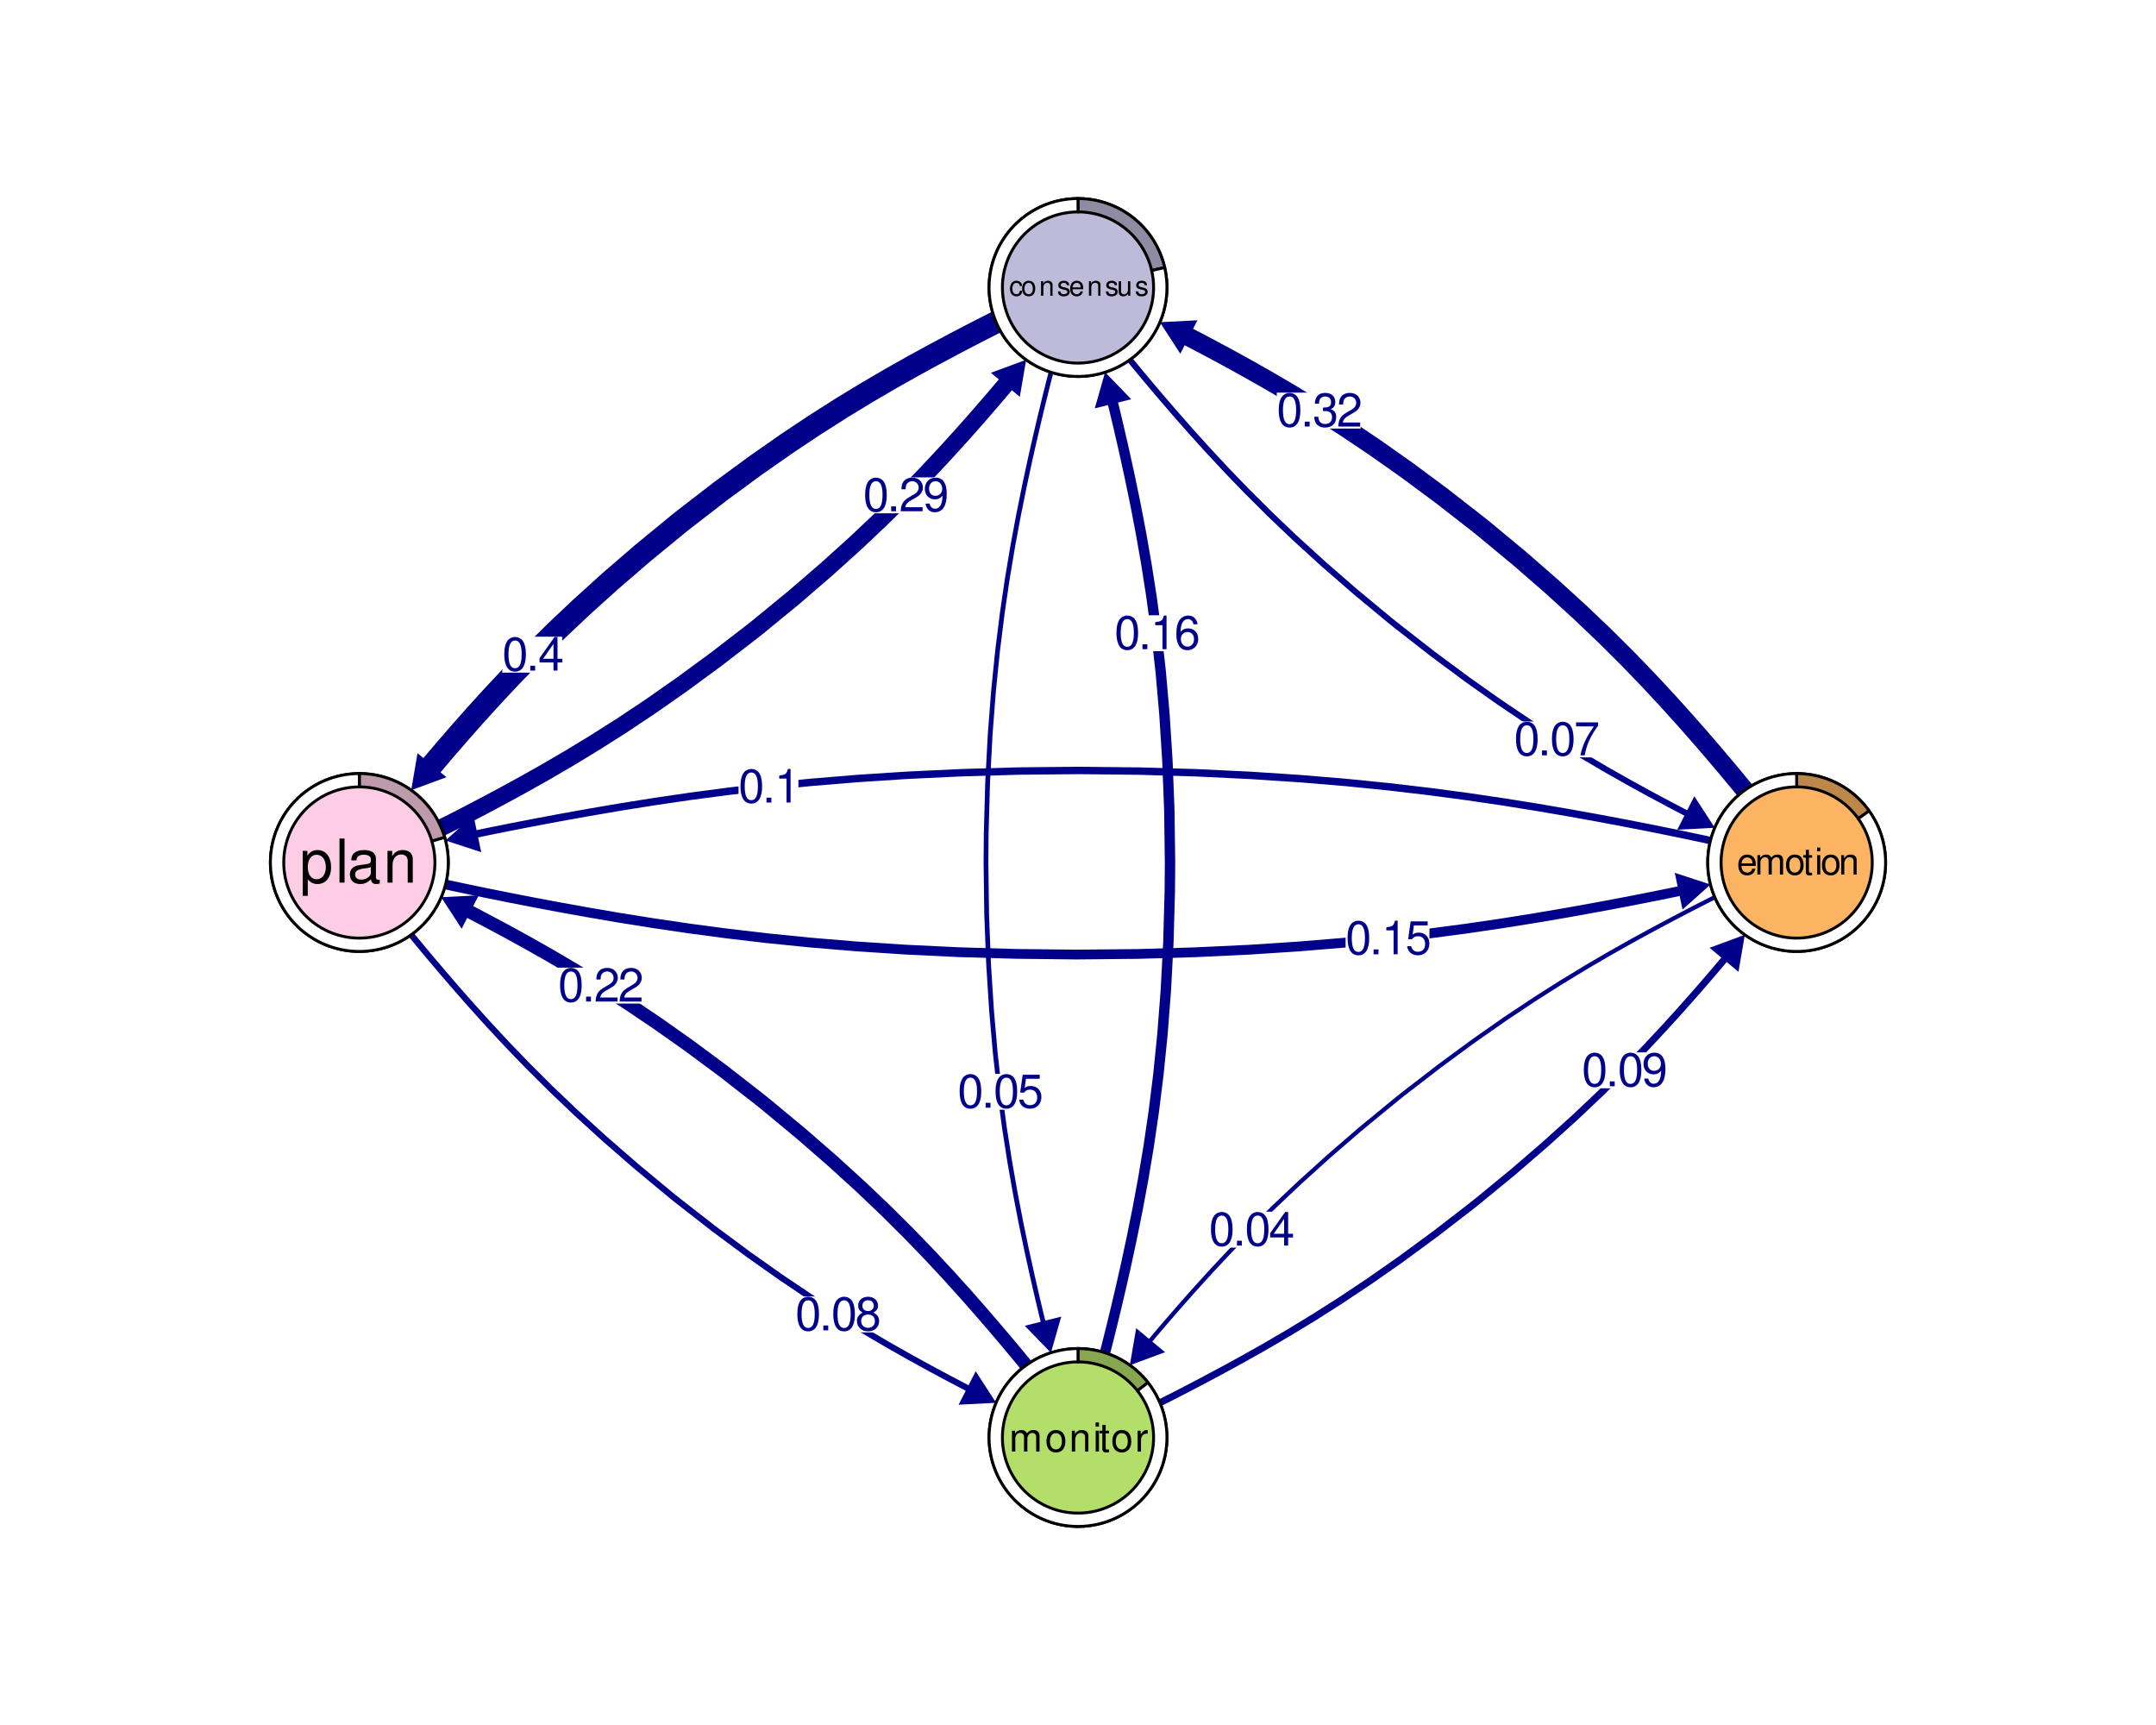 <?xml version="1.0" encoding="UTF-8"?>
<svg xmlns="http://www.w3.org/2000/svg" xmlns:xlink="http://www.w3.org/1999/xlink" width="360" height="288" viewBox="0 0 360 288">
<defs>
<g>
<g id="glyph-0-0">
<path d="M 2.141 -5.609 C 1.625 -5.609 1.156 -5.375 0.875 -5 C 0.516 -4.5 0.328 -3.766 0.328 -2.719 C 0.328 -0.828 0.953 0.172 2.141 0.172 C 3.297 0.172 3.938 -0.828 3.938 -2.672 C 3.938 -3.766 3.766 -4.484 3.406 -5 C 3.109 -5.391 2.656 -5.609 2.141 -5.609 Z M 2.141 -5.016 C 2.875 -5.016 3.234 -4.25 3.234 -2.734 C 3.234 -1.141 2.875 -0.391 2.125 -0.391 C 1.391 -0.391 1.031 -1.172 1.031 -2.703 C 1.031 -4.25 1.391 -5.016 2.141 -5.016 Z M 2.141 -5.016 "/>
</g>
<g id="glyph-0-1">
<path d="M 1.484 -0.812 L 0.672 -0.812 L 0.672 0 L 1.484 0 Z M 1.484 -0.812 "/>
</g>
<g id="glyph-0-2">
<path d="M 2.547 -1.359 L 2.547 0 L 3.219 0 L 3.219 -1.359 L 4.031 -1.359 L 4.031 -1.969 L 3.219 -1.969 L 3.219 -5.609 L 2.719 -5.609 L 0.219 -2.078 L 0.219 -1.359 Z M 2.547 -1.969 L 0.812 -1.969 L 2.547 -4.453 Z M 2.547 -1.969 "/>
</g>
<g id="glyph-0-3">
<path d="M 3.703 -5.5 L 0.859 -5.5 L 0.438 -2.516 L 1.078 -2.516 C 1.391 -2.891 1.656 -3.016 2.094 -3.016 C 2.828 -3.016 3.281 -2.516 3.281 -1.703 C 3.281 -0.906 2.828 -0.422 2.078 -0.422 C 1.484 -0.422 1.125 -0.734 0.953 -1.344 L 0.266 -1.344 C 0.359 -0.906 0.438 -0.688 0.609 -0.484 C 0.922 -0.062 1.469 0.172 2.094 0.172 C 3.203 0.172 3.984 -0.625 3.984 -1.797 C 3.984 -2.875 3.266 -3.625 2.203 -3.625 C 1.812 -3.625 1.5 -3.531 1.188 -3.297 L 1.406 -4.828 L 3.703 -4.828 Z M 3.703 -5.5 "/>
</g>
<g id="glyph-0-4">
<path d="M 4.031 -5.5 L 0.359 -5.5 L 0.359 -4.828 L 3.328 -4.828 C 2.016 -2.953 1.484 -1.812 1.078 0 L 1.797 0 C 2.109 -1.766 2.797 -3.281 4.031 -4.938 Z M 4.031 -5.5 "/>
</g>
<g id="glyph-0-5">
<path d="M 3.031 -2.953 C 3.609 -3.312 3.797 -3.594 3.797 -4.109 C 3.797 -5 3.109 -5.609 2.141 -5.609 C 1.172 -5.609 0.484 -5 0.484 -4.125 C 0.484 -3.594 0.656 -3.312 1.234 -2.953 C 0.594 -2.641 0.281 -2.188 0.281 -1.562 C 0.281 -0.531 1.047 0.172 2.141 0.172 C 3.219 0.172 3.984 -0.531 3.984 -1.562 C 3.984 -2.188 3.672 -2.641 3.031 -2.953 Z M 2.141 -5.016 C 2.719 -5.016 3.094 -4.656 3.094 -4.094 C 3.094 -3.578 2.703 -3.219 2.141 -3.219 C 1.547 -3.219 1.188 -3.578 1.188 -4.109 C 1.188 -4.656 1.547 -5.016 2.141 -5.016 Z M 2.141 -2.641 C 2.812 -2.641 3.281 -2.203 3.281 -1.547 C 3.281 -0.875 2.828 -0.422 2.125 -0.422 C 1.453 -0.422 0.984 -0.891 0.984 -1.531 C 0.984 -2.203 1.438 -2.641 2.141 -2.641 Z M 2.141 -2.641 "/>
</g>
<g id="glyph-0-6">
<path d="M 0.406 -1.281 C 0.547 -0.359 1.141 0.172 1.969 0.172 C 2.578 0.172 3.125 -0.109 3.453 -0.625 C 3.797 -1.172 3.953 -1.859 3.953 -2.875 C 3.953 -3.828 3.812 -4.422 3.484 -4.922 C 3.188 -5.375 2.703 -5.609 2.094 -5.609 C 1.047 -5.609 0.297 -4.828 0.297 -3.75 C 0.297 -2.703 1 -1.984 1.984 -1.984 C 2.516 -1.984 2.891 -2.172 3.25 -2.594 C 3.234 -1.203 2.797 -0.422 2.016 -0.422 C 1.531 -0.422 1.203 -0.734 1.094 -1.281 Z M 2.094 -5.016 C 2.719 -5.016 3.203 -4.484 3.203 -3.766 C 3.203 -3.062 2.734 -2.578 2.062 -2.578 C 1.406 -2.578 1 -3.047 1 -3.797 C 1 -4.5 1.453 -5.016 2.094 -5.016 Z M 2.094 -5.016 "/>
</g>
<g id="glyph-0-7">
<path d="M 2.016 -4 L 2.016 0 L 2.688 0 L 2.688 -5.609 L 2.25 -5.609 C 2 -4.75 1.844 -4.641 0.797 -4.5 L 0.797 -4 Z M 2.016 -4 "/>
</g>
<g id="glyph-0-8">
<path d="M 3.875 -4.156 C 3.734 -5.078 3.141 -5.609 2.312 -5.609 C 1.703 -5.609 1.156 -5.312 0.828 -4.812 C 0.484 -4.266 0.328 -3.578 0.328 -2.562 C 0.328 -1.609 0.469 -1.016 0.797 -0.516 C 1.094 -0.062 1.578 0.172 2.188 0.172 C 3.234 0.172 3.984 -0.609 3.984 -1.703 C 3.984 -2.734 3.281 -3.469 2.297 -3.469 C 1.75 -3.469 1.328 -3.266 1.031 -2.844 C 1.047 -4.234 1.469 -5.016 2.266 -5.016 C 2.734 -5.016 3.078 -4.703 3.188 -4.156 Z M 2.219 -2.859 C 2.875 -2.859 3.281 -2.391 3.281 -1.641 C 3.281 -0.938 2.812 -0.422 2.188 -0.422 C 1.547 -0.422 1.078 -0.969 1.078 -1.672 C 1.078 -2.375 1.531 -2.859 2.219 -2.859 Z M 2.219 -2.859 "/>
</g>
<g id="glyph-0-9">
<path d="M 3.922 -0.672 L 1.031 -0.672 C 1.109 -1.141 1.344 -1.438 2.031 -1.844 L 2.797 -2.281 C 3.578 -2.703 3.969 -3.281 3.969 -3.969 C 3.969 -4.438 3.781 -4.875 3.453 -5.172 C 3.125 -5.469 2.719 -5.609 2.203 -5.609 C 1.5 -5.609 0.984 -5.359 0.688 -4.891 C 0.484 -4.594 0.406 -4.234 0.391 -3.672 L 1.078 -3.672 C 1.094 -4.047 1.141 -4.281 1.234 -4.469 C 1.406 -4.812 1.766 -5.016 2.188 -5.016 C 2.797 -5.016 3.266 -4.562 3.266 -3.953 C 3.266 -3.516 3.016 -3.125 2.531 -2.844 L 1.812 -2.422 C 0.656 -1.766 0.328 -1.234 0.266 0 L 3.922 0 Z M 3.922 -0.672 "/>
</g>
<g id="glyph-0-10">
<path d="M 1.719 -2.578 L 2.094 -2.578 C 2.828 -2.578 3.234 -2.234 3.234 -1.562 C 3.234 -0.859 2.797 -0.422 2.094 -0.422 C 1.344 -0.422 0.984 -0.812 0.938 -1.625 L 0.25 -1.625 C 0.281 -1.188 0.359 -0.891 0.484 -0.641 C 0.781 -0.094 1.312 0.172 2.062 0.172 C 3.203 0.172 3.922 -0.5 3.922 -1.562 C 3.922 -2.281 3.656 -2.672 3 -2.906 C 3.516 -3.109 3.766 -3.5 3.766 -4.062 C 3.766 -5.031 3.141 -5.609 2.094 -5.609 C 0.984 -5.609 0.391 -5 0.359 -3.812 L 1.047 -3.812 C 1.062 -4.141 1.094 -4.344 1.172 -4.516 C 1.328 -4.828 1.672 -5.016 2.094 -5.016 C 2.703 -5.016 3.062 -4.656 3.062 -4.047 C 3.062 -3.656 2.922 -3.406 2.625 -3.281 C 2.438 -3.203 2.188 -3.172 1.719 -3.156 Z M 1.719 -2.578 "/>
</g>
<g id="glyph-1-0">
<path d="M 2.172 -1.609 C 2.156 -1.844 2.109 -2 2.016 -2.125 C 1.844 -2.359 1.562 -2.5 1.219 -2.5 C 0.562 -2.5 0.141 -1.969 0.141 -1.172 C 0.141 -0.391 0.562 0.109 1.219 0.109 C 1.797 0.109 2.156 -0.234 2.203 -0.828 L 1.812 -0.828 C 1.75 -0.438 1.547 -0.25 1.219 -0.25 C 0.797 -0.25 0.547 -0.594 0.547 -1.172 C 0.547 -1.781 0.797 -2.141 1.219 -2.141 C 1.547 -2.141 1.75 -1.953 1.797 -1.609 Z M 2.172 -1.609 "/>
</g>
<g id="glyph-1-1">
<path d="M 1.266 -2.5 C 0.578 -2.5 0.172 -2 0.172 -1.188 C 0.172 -0.375 0.578 0.109 1.266 0.109 C 1.953 0.109 2.359 -0.375 2.359 -1.172 C 2.359 -2.016 1.969 -2.5 1.266 -2.5 Z M 1.266 -2.141 C 1.703 -2.141 1.953 -1.781 1.953 -1.172 C 1.953 -0.609 1.688 -0.25 1.266 -0.25 C 0.828 -0.25 0.562 -0.609 0.562 -1.188 C 0.562 -1.781 0.828 -2.141 1.266 -2.141 Z M 1.266 -2.141 "/>
</g>
<g id="glyph-1-2">
<path d="M 0.328 -2.422 L 0.328 0 L 0.719 0 L 0.719 -1.344 C 0.719 -1.828 0.969 -2.156 1.375 -2.156 C 1.672 -2.156 1.875 -1.969 1.875 -1.672 L 1.875 0 L 2.25 0 L 2.25 -1.828 C 2.25 -2.234 1.953 -2.5 1.484 -2.5 C 1.125 -2.5 0.891 -2.359 0.688 -2.016 L 0.688 -2.422 Z M 0.328 -2.422 "/>
</g>
<g id="glyph-1-3">
<path d="M 2.031 -1.75 C 2.016 -2.219 1.703 -2.5 1.141 -2.5 C 0.578 -2.5 0.219 -2.203 0.219 -1.75 C 0.219 -1.375 0.406 -1.188 0.984 -1.047 L 1.344 -0.969 C 1.609 -0.906 1.719 -0.812 1.719 -0.641 C 1.719 -0.406 1.5 -0.25 1.156 -0.25 C 0.953 -0.25 0.766 -0.312 0.672 -0.406 C 0.609 -0.484 0.594 -0.547 0.562 -0.719 L 0.156 -0.719 C 0.172 -0.156 0.484 0.109 1.125 0.109 C 1.734 0.109 2.125 -0.188 2.125 -0.656 C 2.125 -1.016 1.922 -1.219 1.438 -1.344 L 1.062 -1.422 C 0.75 -1.5 0.625 -1.594 0.625 -1.766 C 0.625 -2 0.812 -2.141 1.141 -2.141 C 1.438 -2.141 1.609 -2 1.625 -1.75 Z M 2.031 -1.75 "/>
</g>
<g id="glyph-1-4">
<path d="M 2.375 -1.078 C 2.375 -1.453 2.344 -1.672 2.281 -1.859 C 2.125 -2.25 1.75 -2.5 1.297 -2.5 C 0.625 -2.5 0.188 -1.984 0.188 -1.172 C 0.188 -0.375 0.594 0.109 1.281 0.109 C 1.844 0.109 2.219 -0.203 2.328 -0.734 L 1.938 -0.734 C 1.828 -0.422 1.609 -0.25 1.297 -0.25 C 1.047 -0.25 0.844 -0.359 0.719 -0.562 C 0.625 -0.703 0.594 -0.844 0.594 -1.078 Z M 0.594 -1.391 C 0.625 -1.844 0.906 -2.141 1.297 -2.141 C 1.688 -2.141 1.953 -1.828 1.953 -1.391 Z M 0.594 -1.391 "/>
</g>
<g id="glyph-1-5">
<path d="M 2.234 0 L 2.234 -2.422 L 1.844 -2.422 L 1.844 -1.047 C 1.844 -0.562 1.594 -0.234 1.188 -0.234 C 0.875 -0.234 0.688 -0.422 0.688 -0.703 L 0.688 -2.422 L 0.297 -2.422 L 0.297 -0.562 C 0.297 -0.156 0.594 0.109 1.078 0.109 C 1.422 0.109 1.656 -0.016 1.875 -0.344 L 1.875 0 Z M 2.234 0 "/>
</g>
<g id="glyph-2-0">
<path d="M 3.188 -1.453 C 3.188 -1.953 3.141 -2.25 3.047 -2.484 C 2.844 -3.016 2.344 -3.344 1.734 -3.344 C 0.828 -3.344 0.25 -2.656 0.25 -1.578 C 0.25 -0.516 0.812 0.141 1.719 0.141 C 2.469 0.141 2.984 -0.281 3.109 -0.984 L 2.594 -0.984 C 2.453 -0.562 2.156 -0.328 1.75 -0.328 C 1.422 -0.328 1.141 -0.484 0.969 -0.75 C 0.844 -0.938 0.797 -1.125 0.781 -1.453 Z M 0.797 -1.875 C 0.844 -2.469 1.203 -2.859 1.734 -2.859 C 2.266 -2.859 2.625 -2.453 2.625 -1.875 Z M 0.797 -1.875 "/>
</g>
<g id="glyph-2-1">
<path d="M 0.438 -3.25 L 0.438 0 L 0.953 0 L 0.953 -2.047 C 0.953 -2.516 1.297 -2.891 1.719 -2.891 C 2.109 -2.891 2.312 -2.656 2.312 -2.234 L 2.312 0 L 2.844 0 L 2.844 -2.047 C 2.844 -2.516 3.188 -2.891 3.609 -2.891 C 3.984 -2.891 4.203 -2.656 4.203 -2.234 L 4.203 0 L 4.734 0 L 4.734 -2.438 C 4.734 -3.016 4.391 -3.344 3.781 -3.344 C 3.344 -3.344 3.094 -3.219 2.781 -2.844 C 2.594 -3.188 2.328 -3.344 1.906 -3.344 C 1.469 -3.344 1.188 -3.188 0.906 -2.797 L 0.906 -3.25 Z M 0.438 -3.25 "/>
</g>
<g id="glyph-2-2">
<path d="M 1.688 -3.344 C 0.766 -3.344 0.219 -2.688 0.219 -1.594 C 0.219 -0.5 0.766 0.141 1.688 0.141 C 2.609 0.141 3.156 -0.516 3.156 -1.578 C 3.156 -2.703 2.625 -3.344 1.688 -3.344 Z M 1.688 -2.859 C 2.281 -2.859 2.625 -2.391 2.625 -1.578 C 2.625 -0.812 2.266 -0.328 1.688 -0.328 C 1.109 -0.328 0.766 -0.812 0.766 -1.594 C 0.766 -2.391 1.109 -2.859 1.688 -2.859 Z M 1.688 -2.859 "/>
</g>
<g id="glyph-2-3">
<path d="M 1.578 -3.25 L 1.047 -3.25 L 1.047 -4.141 L 0.531 -4.141 L 0.531 -3.25 L 0.094 -3.25 L 0.094 -2.828 L 0.531 -2.828 L 0.531 -0.375 C 0.531 -0.031 0.75 0.141 1.156 0.141 C 1.297 0.141 1.406 0.125 1.578 0.094 L 1.578 -0.328 C 1.5 -0.312 1.438 -0.312 1.328 -0.312 C 1.109 -0.312 1.047 -0.375 1.047 -0.609 L 1.047 -2.828 L 1.578 -2.828 Z M 1.578 -3.25 "/>
</g>
<g id="glyph-2-4">
<path d="M 0.938 -3.25 L 0.422 -3.25 L 0.422 0 L 0.938 0 Z M 0.938 -4.516 L 0.406 -4.516 L 0.406 -3.875 L 0.938 -3.875 Z M 0.938 -4.516 "/>
</g>
<g id="glyph-2-5">
<path d="M 0.438 -3.25 L 0.438 0 L 0.953 0 L 0.953 -1.797 C 0.953 -2.453 1.297 -2.891 1.844 -2.891 C 2.25 -2.891 2.5 -2.641 2.5 -2.25 L 2.5 0 L 3.016 0 L 3.016 -2.453 C 3.016 -3 2.625 -3.344 1.984 -3.344 C 1.5 -3.344 1.203 -3.156 0.906 -2.703 L 0.906 -3.25 Z M 0.438 -3.25 "/>
</g>
<g id="glyph-3-0">
<path d="M 0.469 -3.484 L 0.469 0 L 1.031 0 L 1.031 -2.188 C 1.031 -2.703 1.391 -3.109 1.844 -3.109 C 2.25 -3.109 2.484 -2.844 2.484 -2.406 L 2.484 0 L 3.047 0 L 3.047 -2.188 C 3.047 -2.703 3.422 -3.109 3.875 -3.109 C 4.266 -3.109 4.516 -2.844 4.516 -2.406 L 4.516 0 L 5.078 0 L 5.078 -2.609 C 5.078 -3.234 4.719 -3.594 4.062 -3.594 C 3.594 -3.594 3.312 -3.453 2.984 -3.062 C 2.781 -3.422 2.5 -3.594 2.047 -3.594 C 1.578 -3.594 1.266 -3.422 0.984 -3 L 0.984 -3.484 Z M 0.469 -3.484 "/>
</g>
<g id="glyph-3-1">
<path d="M 1.812 -3.594 C 0.828 -3.594 0.234 -2.891 0.234 -1.719 C 0.234 -0.547 0.828 0.156 1.812 0.156 C 2.797 0.156 3.391 -0.547 3.391 -1.688 C 3.391 -2.906 2.828 -3.594 1.812 -3.594 Z M 1.812 -3.078 C 2.438 -3.078 2.812 -2.562 2.812 -1.703 C 2.812 -0.875 2.422 -0.359 1.812 -0.359 C 1.203 -0.359 0.812 -0.875 0.812 -1.719 C 0.812 -2.562 1.203 -3.078 1.812 -3.078 Z M 1.812 -3.078 "/>
</g>
<g id="glyph-3-2">
<path d="M 0.469 -3.484 L 0.469 0 L 1.031 0 L 1.031 -1.922 C 1.031 -2.641 1.391 -3.109 1.969 -3.109 C 2.406 -3.109 2.688 -2.828 2.688 -2.422 L 2.688 0 L 3.234 0 L 3.234 -2.641 C 3.234 -3.219 2.812 -3.594 2.141 -3.594 C 1.625 -3.594 1.281 -3.391 0.984 -2.906 L 0.984 -3.484 Z M 0.469 -3.484 "/>
</g>
<g id="glyph-3-3">
<path d="M 1 -3.484 L 0.453 -3.484 L 0.453 0 L 1 0 Z M 1 -4.859 L 0.438 -4.859 L 0.438 -4.156 L 1 -4.156 Z M 1 -4.859 "/>
</g>
<g id="glyph-3-4">
<path d="M 1.688 -3.484 L 1.125 -3.484 L 1.125 -4.453 L 0.562 -4.453 L 0.562 -3.484 L 0.094 -3.484 L 0.094 -3.031 L 0.562 -3.031 L 0.562 -0.406 C 0.562 -0.047 0.812 0.156 1.234 0.156 C 1.391 0.156 1.5 0.141 1.688 0.109 L 1.688 -0.359 C 1.609 -0.344 1.531 -0.328 1.422 -0.328 C 1.188 -0.328 1.125 -0.406 1.125 -0.641 L 1.125 -3.031 L 1.688 -3.031 Z M 1.688 -3.484 "/>
</g>
<g id="glyph-3-5">
<path d="M 0.453 -3.484 L 0.453 0 L 1.016 0 L 1.016 -1.812 C 1.031 -2.656 1.375 -3.016 2.141 -3 L 2.141 -3.562 C 2.047 -3.578 1.984 -3.594 1.922 -3.594 C 1.562 -3.594 1.297 -3.375 0.969 -2.859 L 0.969 -3.484 Z M 0.453 -3.484 "/>
</g>
<g id="glyph-4-0">
<path d="M 0.547 2.203 L 1.391 2.203 L 1.391 -0.562 C 1.844 -0.016 2.328 0.234 3.016 0.234 C 4.391 0.234 5.281 -0.875 5.281 -2.547 C 5.281 -4.328 4.406 -5.438 3.016 -5.438 C 2.297 -5.438 1.719 -5.125 1.328 -4.484 L 1.328 -5.297 L 0.547 -5.297 Z M 2.859 -4.656 C 3.797 -4.656 4.406 -3.828 4.406 -2.578 C 4.406 -1.375 3.781 -0.562 2.859 -0.562 C 1.969 -0.562 1.391 -1.359 1.391 -2.609 C 1.391 -3.844 1.969 -4.656 2.859 -4.656 Z M 2.859 -4.656 "/>
</g>
<g id="glyph-4-1">
<path d="M 1.531 -7.359 L 0.688 -7.359 L 0.688 0 L 1.531 0 Z M 1.531 -7.359 "/>
</g>
<g id="glyph-4-2">
<path d="M 5.406 -0.5 C 5.312 -0.469 5.266 -0.469 5.219 -0.469 C 4.922 -0.469 4.766 -0.625 4.766 -0.891 L 4.766 -4 C 4.766 -4.938 4.078 -5.438 2.781 -5.438 C 2 -5.438 1.391 -5.219 1.016 -4.828 C 0.781 -4.547 0.672 -4.25 0.656 -3.719 L 1.5 -3.719 C 1.578 -4.375 1.953 -4.656 2.75 -4.656 C 3.516 -4.656 3.922 -4.375 3.922 -3.875 L 3.922 -3.656 C 3.922 -3.297 3.734 -3.156 3.047 -3.062 C 1.859 -2.922 1.672 -2.875 1.359 -2.75 C 0.734 -2.484 0.422 -2.016 0.422 -1.328 C 0.422 -0.375 1.094 0.234 2.156 0.234 C 2.828 0.234 3.359 0 3.953 -0.547 C 4.016 0 4.281 0.234 4.828 0.234 C 5 0.234 5.125 0.219 5.406 0.141 Z M 3.922 -1.672 C 3.922 -1.391 3.844 -1.219 3.594 -0.984 C 3.25 -0.672 2.844 -0.5 2.344 -0.5 C 1.688 -0.5 1.297 -0.812 1.297 -1.359 C 1.297 -1.906 1.672 -2.188 2.578 -2.328 C 3.469 -2.438 3.641 -2.484 3.922 -2.609 Z M 3.922 -1.672 "/>
</g>
<g id="glyph-4-3">
<path d="M 0.703 -5.297 L 0.703 0 L 1.547 0 L 1.547 -2.922 C 1.547 -4 2.125 -4.703 2.984 -4.703 C 3.656 -4.703 4.078 -4.297 4.078 -3.656 L 4.078 0 L 4.922 0 L 4.922 -4 C 4.922 -4.875 4.266 -5.438 3.234 -5.438 C 2.453 -5.438 1.953 -5.141 1.484 -4.406 L 1.484 -5.297 Z M 0.703 -5.297 "/>
</g>
</g>
</defs>
<rect x="-36" y="-28.8" width="432" height="345.6" fill="rgb(100%, 100%, 100%)" fill-opacity="1"/>
<path fill="none" stroke-width="0.706" stroke-linecap="round" stroke-linejoin="round" stroke="rgb(0%, 0%, 54.51%)" stroke-opacity="1" stroke-miterlimit="10" d="M 286.328 149.797 L 286.277 149.824 L 285.953 149.984 L 285.152 150.387 L 283.754 151.098 L 281.734 152.141 L 279.133 153.5 L 276.051 155.145 L 272.594 157.031 L 268.848 159.141 L 264.867 161.465 L 260.645 164.031 L 256.145 166.891 L 251.297 170.121 L 246.039 173.801 L 240.355 177.977 L 234.363 182.598 L 233.211 183.516 L 227.316 188.355 L 221.891 193.035 L 217.039 197.418 L 212.727 201.492 L 208.871 205.301 L 205.379 208.891 L 202.188 212.301 L 199.258 215.527 L 196.602 218.535 L 194.254 221.25 L 192.281 223.574 L 192.129 223.754 "/>
<path fill-rule="nonzero" fill="rgb(0%, 0%, 54.51%)" fill-opacity="1" d="M 189.715 221.75 L 188.656 227.934 L 194.543 225.758 Z M 189.715 221.75 "/>
<path fill="none" stroke-width="0.792" stroke-linecap="round" stroke-linejoin="round" stroke="rgb(0%, 0%, 54.51%)" stroke-opacity="1" stroke-miterlimit="10" d="M 175.5 62.152 L 175.488 62.199 L 175.406 62.516 L 175.199 63.305 L 174.844 64.711 L 174.324 66.805 L 173.648 69.586 L 172.848 72.996 L 171.953 76.945 L 171.012 81.344 L 170.051 86.105 L 169.105 91.195 L 168.199 96.609 L 167.352 102.383 L 166.578 108.59 L 165.898 115.32 L 165.332 122.656 L 164.91 130.641 L 164.672 139.18 L 164.633 144 L 164.75 152.738 L 165.074 161.047 L 165.566 168.738 L 166.184 175.793 L 166.906 182.277 L 167.715 188.277 L 168.59 193.883 L 169.512 199.145 L 170.465 204.094 L 171.422 208.699 L 172.348 212.906 L 173.203 216.625 L 173.949 219.762 L 174.156 220.586 "/>
<path fill-rule="nonzero" fill="rgb(0%, 0%, 54.51%)" fill-opacity="1" d="M 171.113 221.348 L 175.477 225.855 L 177.199 219.824 Z M 171.113 221.348 "/>
<path fill="none" stroke-width="1.011" stroke-linecap="round" stroke-linejoin="round" stroke="rgb(0%, 0%, 54.51%)" stroke-opacity="1" stroke-miterlimit="10" d="M 188.656 60.066 L 188.691 60.109 L 188.922 60.391 L 189.492 61.082 L 190.492 62.289 L 191.949 64.035 L 193.848 66.273 L 196.129 68.922 L 198.73 71.879 L 201.609 75.07 L 204.75 78.445 L 208.18 82 L 211.961 85.762 L 216.176 89.781 L 220.922 94.105 L 226.242 98.734 L 232.062 103.562 L 233.211 104.484 L 239.227 109.172 L 244.984 113.441 L 250.324 117.211 L 255.246 120.523 L 259.809 123.449 L 264.078 126.066 L 268.105 128.434 L 271.898 130.582 L 275.414 132.516 L 278.578 134.207 L 281.277 135.625 L 281.488 135.734 "/>
<path fill-rule="nonzero" fill="rgb(0%, 0%, 54.51%)" fill-opacity="1" d="M 280.062 138.527 L 286.328 138.203 L 282.914 132.938 Z M 280.062 138.527 "/>
<path fill="none" stroke-width="1.035" stroke-linecap="round" stroke-linejoin="round" stroke="rgb(0%, 0%, 54.51%)" stroke-opacity="1" stroke-miterlimit="10" d="M 68.656 156.066 L 68.691 156.109 L 68.922 156.391 L 69.492 157.082 L 70.492 158.289 L 71.949 160.035 L 73.848 162.273 L 76.129 164.922 L 78.73 167.879 L 81.609 171.07 L 84.75 174.445 L 88.18 178 L 91.961 181.762 L 96.176 185.781 L 100.922 190.105 L 106.242 194.734 L 112.062 199.562 L 113.211 200.484 L 119.227 205.172 L 124.984 209.441 L 130.324 213.211 L 135.246 216.523 L 139.809 219.449 L 144.078 222.066 L 148.105 224.434 L 151.898 226.582 L 155.414 228.516 L 158.578 230.207 L 161.277 231.625 L 161.488 231.734 "/>
<path fill-rule="nonzero" fill="rgb(0%, 0%, 54.51%)" fill-opacity="1" d="M 160.062 234.527 L 166.328 234.203 L 162.914 228.938 Z M 160.062 234.527 "/>
<path fill="none" stroke-width="1.163" stroke-linecap="round" stroke-linejoin="round" stroke="rgb(0%, 0%, 54.51%)" stroke-opacity="1" stroke-miterlimit="10" d="M 193.672 234.203 L 193.723 234.176 L 194.047 234.016 L 194.848 233.613 L 196.246 232.902 L 198.266 231.859 L 200.867 230.5 L 203.949 228.855 L 207.406 226.969 L 211.152 224.859 L 215.133 222.535 L 219.355 219.969 L 223.855 217.109 L 228.703 213.879 L 233.961 210.199 L 239.645 206.023 L 245.637 201.402 L 246.789 200.484 L 252.684 195.645 L 258.109 190.965 L 262.961 186.582 L 267.273 182.508 L 271.129 178.699 L 274.621 175.109 L 277.812 171.699 L 280.742 168.473 L 283.398 165.465 L 285.746 162.75 L 287.719 160.426 L 287.871 160.246 "/>
<path fill-rule="nonzero" fill="rgb(0%, 0%, 54.51%)" fill-opacity="1" d="M 290.285 162.25 L 291.344 156.066 L 285.457 158.242 Z M 290.285 162.25 "/>
<path fill="none" stroke-width="1.238" stroke-linecap="round" stroke-linejoin="round" stroke="rgb(0%, 0%, 54.51%)" stroke-opacity="1" stroke-miterlimit="10" d="M 285.609 140.336 L 285.566 140.328 L 285.285 140.266 L 284.566 140.109 L 283.273 139.836 L 281.316 139.422 L 278.66 138.875 L 275.324 138.203 L 271.367 137.43 L 266.879 136.582 L 261.934 135.691 L 256.609 134.777 L 250.953 133.875 L 244.977 132.992 L 238.664 132.152 L 231.969 131.367 L 224.82 130.645 L 217.137 130.004 L 208.844 129.457 L 199.902 129.027 L 190.363 128.742 L 180.414 128.633 L 180 128.633 L 170.043 128.73 L 160.477 129.012 L 151.512 129.434 L 143.191 129.977 L 135.484 130.613 L 128.316 131.332 L 121.605 132.113 L 115.277 132.949 L 109.285 133.828 L 103.613 134.734 L 98.277 135.645 L 93.316 136.539 L 88.805 137.387 L 84.828 138.164 L 81.465 138.84 L 79.707 139.207 "/>
<path fill-rule="nonzero" fill="rgb(0%, 0%, 54.51%)" fill-opacity="1" d="M 79.062 136.137 L 74.387 140.324 L 80.352 142.277 Z M 79.062 136.137 "/>
<path fill="none" stroke-width="1.633" stroke-linecap="round" stroke-linejoin="round" stroke="rgb(0%, 0%, 54.51%)" stroke-opacity="1" stroke-miterlimit="10" d="M 74.391 147.664 L 74.434 147.672 L 74.715 147.734 L 75.434 147.891 L 76.727 148.164 L 78.684 148.578 L 81.34 149.125 L 84.676 149.797 L 88.633 150.57 L 93.121 151.418 L 98.066 152.309 L 103.391 153.223 L 109.047 154.125 L 115.023 155.008 L 121.336 155.848 L 128.031 156.633 L 135.18 157.355 L 142.863 157.996 L 151.156 158.543 L 160.098 158.973 L 169.637 159.258 L 179.586 159.367 L 180 159.367 L 189.957 159.27 L 199.523 158.988 L 208.488 158.566 L 216.809 158.023 L 224.516 157.387 L 231.684 156.668 L 238.395 155.887 L 244.723 155.051 L 250.715 154.172 L 256.387 153.266 L 261.723 152.355 L 266.684 151.461 L 271.195 150.613 L 275.172 149.836 L 278.535 149.16 L 280.293 148.793 "/>
<path fill-rule="nonzero" fill="rgb(0%, 0%, 54.51%)" fill-opacity="1" d="M 280.938 151.863 L 285.613 147.676 L 279.648 145.723 Z M 280.938 151.863 "/>
<path fill="none" stroke-width="1.736" stroke-linecap="round" stroke-linejoin="round" stroke="rgb(0%, 0%, 54.51%)" stroke-opacity="1" stroke-miterlimit="10" d="M 184.5 225.848 L 184.512 225.801 L 184.594 225.484 L 184.801 224.695 L 185.156 223.289 L 185.676 221.195 L 186.352 218.414 L 187.152 215.004 L 188.047 211.055 L 188.988 206.656 L 189.949 201.895 L 190.895 196.805 L 191.801 191.391 L 192.648 185.617 L 193.422 179.41 L 194.102 172.68 L 194.668 165.344 L 195.09 157.359 L 195.328 148.82 L 195.367 144 L 195.25 135.262 L 194.926 126.953 L 194.434 119.262 L 193.816 112.207 L 193.094 105.723 L 192.285 99.723 L 191.41 94.117 L 190.488 88.855 L 189.535 83.906 L 188.578 79.301 L 187.652 75.094 L 186.797 71.375 L 186.051 68.238 L 185.844 67.414 "/>
<path fill-rule="nonzero" fill="rgb(0%, 0%, 54.51%)" fill-opacity="1" d="M 188.887 66.652 L 184.523 62.145 L 182.801 68.176 Z M 188.887 66.652 "/>
<path fill="none" stroke-width="2.211" stroke-linecap="round" stroke-linejoin="round" stroke="rgb(0%, 0%, 54.51%)" stroke-opacity="1" stroke-miterlimit="10" d="M 171.344 227.934 L 171.309 227.891 L 171.078 227.609 L 170.508 226.918 L 169.508 225.711 L 168.051 223.965 L 166.152 221.727 L 163.871 219.078 L 161.27 216.121 L 158.391 212.93 L 155.25 209.555 L 151.82 206 L 148.039 202.238 L 143.824 198.219 L 139.078 193.895 L 133.758 189.266 L 127.938 184.438 L 126.789 183.516 L 120.773 178.828 L 115.016 174.559 L 109.676 170.789 L 104.754 167.477 L 100.191 164.551 L 95.922 161.934 L 91.895 159.566 L 88.102 157.418 L 84.586 155.484 L 81.422 153.793 L 78.723 152.375 L 78.512 152.266 "/>
<path fill-rule="nonzero" fill="rgb(0%, 0%, 54.51%)" fill-opacity="1" d="M 79.938 149.473 L 73.672 149.797 L 77.086 155.062 Z M 79.938 149.473 "/>
<path fill="none" stroke-width="2.838" stroke-linecap="round" stroke-linejoin="round" stroke="rgb(0%, 0%, 54.51%)" stroke-opacity="1" stroke-miterlimit="10" d="M 73.672 138.203 L 73.723 138.176 L 74.047 138.016 L 74.848 137.613 L 76.246 136.902 L 78.266 135.859 L 80.867 134.5 L 83.949 132.855 L 87.406 130.969 L 91.152 128.859 L 95.133 126.535 L 99.355 123.969 L 103.855 121.109 L 108.703 117.879 L 113.961 114.199 L 119.645 110.023 L 125.637 105.402 L 126.789 104.484 L 132.684 99.645 L 138.109 94.965 L 142.961 90.582 L 147.273 86.508 L 151.129 82.699 L 154.621 79.109 L 157.812 75.699 L 160.742 72.473 L 163.398 69.465 L 165.746 66.75 L 167.719 64.426 L 167.871 64.246 "/>
<path fill-rule="nonzero" fill="rgb(0%, 0%, 54.51%)" fill-opacity="1" d="M 170.285 66.25 L 171.344 60.066 L 165.457 62.242 Z M 170.285 66.25 "/>
<path fill="none" stroke-width="3.09" stroke-linecap="round" stroke-linejoin="round" stroke="rgb(0%, 0%, 54.51%)" stroke-opacity="1" stroke-miterlimit="10" d="M 291.344 131.934 L 291.309 131.891 L 291.078 131.609 L 290.508 130.918 L 289.508 129.711 L 288.051 127.965 L 286.152 125.727 L 283.871 123.078 L 281.27 120.121 L 278.391 116.93 L 275.25 113.555 L 271.82 110 L 268.039 106.238 L 263.824 102.219 L 259.078 97.895 L 253.758 93.266 L 247.938 88.438 L 246.789 87.516 L 240.773 82.828 L 235.016 78.559 L 229.676 74.789 L 224.754 71.477 L 220.191 68.551 L 215.922 65.934 L 211.895 63.566 L 208.102 61.418 L 204.586 59.484 L 201.422 57.793 L 198.723 56.375 L 198.512 56.266 "/>
<path fill-rule="nonzero" fill="rgb(0%, 0%, 54.51%)" fill-opacity="1" d="M 199.938 53.473 L 193.672 53.797 L 197.086 59.062 Z M 199.938 53.473 "/>
<path fill="none" stroke-width="3.723" stroke-linecap="round" stroke-linejoin="round" stroke="rgb(0%, 0%, 54.51%)" stroke-opacity="1" stroke-miterlimit="10" d="M 166.328 53.797 L 166.277 53.824 L 165.953 53.984 L 165.152 54.387 L 163.754 55.098 L 161.734 56.141 L 159.133 57.5 L 156.051 59.145 L 152.594 61.031 L 148.848 63.141 L 144.867 65.465 L 140.645 68.031 L 136.145 70.891 L 131.297 74.121 L 126.039 77.801 L 120.355 81.977 L 114.363 86.598 L 113.211 87.516 L 107.316 92.355 L 101.891 97.035 L 97.039 101.418 L 92.727 105.492 L 88.871 109.301 L 85.379 112.891 L 82.188 116.301 L 79.258 119.527 L 76.602 122.535 L 74.254 125.25 L 72.281 127.574 L 72.129 127.754 "/>
<path fill-rule="nonzero" fill="rgb(0%, 0%, 54.51%)" fill-opacity="1" d="M 69.715 125.75 L 68.656 131.934 L 74.543 129.758 Z M 69.715 125.75 "/>
<path fill-rule="nonzero" fill="rgb(100%, 100%, 100%)" fill-opacity="1" d="M 201.871 208.301 L 215.871 208.301 L 215.871 202.301 L 201.871 202.301 Z M 201.871 208.301 "/>
<path fill-rule="nonzero" fill="rgb(100%, 100%, 100%)" fill-opacity="1" d="M 159.906 185.277 L 173.906 185.277 L 173.906 179.277 L 159.906 179.277 Z M 159.906 185.277 "/>
<path fill-rule="nonzero" fill="rgb(100%, 100%, 100%)" fill-opacity="1" d="M 252.809 126.449 L 266.809 126.449 L 266.809 120.449 L 252.809 120.449 Z M 252.809 126.449 "/>
<path fill-rule="nonzero" fill="rgb(100%, 100%, 100%)" fill-opacity="1" d="M 132.809 222.449 L 146.809 222.449 L 146.809 216.449 L 132.809 216.449 Z M 132.809 222.449 "/>
<path fill-rule="nonzero" fill="rgb(100%, 100%, 100%)" fill-opacity="1" d="M 264.129 181.699 L 278.129 181.699 L 278.129 175.699 L 264.129 175.699 Z M 264.129 181.699 "/>
<path fill-rule="nonzero" fill="rgb(100%, 100%, 100%)" fill-opacity="1" d="M 123.316 134.332 L 133.316 134.332 L 133.316 128.332 L 123.316 128.332 Z M 123.316 134.332 "/>
<path fill-rule="nonzero" fill="rgb(100%, 100%, 100%)" fill-opacity="1" d="M 224.684 159.668 L 238.684 159.668 L 238.684 153.668 L 224.684 153.668 Z M 224.684 159.668 "/>
<path fill-rule="nonzero" fill="rgb(100%, 100%, 100%)" fill-opacity="1" d="M 186.094 108.723 L 200.094 108.723 L 200.094 102.723 L 186.094 102.723 Z M 186.094 108.723 "/>
<path fill-rule="nonzero" fill="rgb(100%, 100%, 100%)" fill-opacity="1" d="M 93.191 167.551 L 107.191 167.551 L 107.191 161.551 L 93.191 161.551 Z M 93.191 167.551 "/>
<path fill-rule="nonzero" fill="rgb(100%, 100%, 100%)" fill-opacity="1" d="M 144.129 85.699 L 158.129 85.699 L 158.129 79.699 L 144.129 79.699 Z M 144.129 85.699 "/>
<path fill-rule="nonzero" fill="rgb(100%, 100%, 100%)" fill-opacity="1" d="M 213.191 71.551 L 227.191 71.551 L 227.191 65.551 L 213.191 65.551 Z M 213.191 71.551 "/>
<path fill-rule="nonzero" fill="rgb(100%, 100%, 100%)" fill-opacity="1" d="M 83.871 112.301 L 93.871 112.301 L 93.871 106.301 L 83.871 106.301 Z M 83.871 112.301 "/>
<g fill="rgb(0%, 0%, 54.51%)" fill-opacity="1">
<use xlink:href="#glyph-0-0" x="201.871" y="207.959"/>
<use xlink:href="#glyph-0-1" x="205.871" y="207.959"/>
<use xlink:href="#glyph-0-0" x="207.871" y="207.959"/>
<use xlink:href="#glyph-0-2" x="211.871" y="207.959"/>
</g>
<g fill="rgb(0%, 0%, 54.51%)" fill-opacity="1">
<use xlink:href="#glyph-0-0" x="159.906" y="184.936"/>
<use xlink:href="#glyph-0-1" x="163.906" y="184.936"/>
<use xlink:href="#glyph-0-0" x="165.906" y="184.936"/>
<use xlink:href="#glyph-0-3" x="169.906" y="184.936"/>
</g>
<g fill="rgb(0%, 0%, 54.51%)" fill-opacity="1">
<use xlink:href="#glyph-0-0" x="252.809" y="126.107"/>
<use xlink:href="#glyph-0-1" x="256.809" y="126.107"/>
<use xlink:href="#glyph-0-0" x="258.809" y="126.107"/>
<use xlink:href="#glyph-0-4" x="262.809" y="126.107"/>
</g>
<g fill="rgb(0%, 0%, 54.51%)" fill-opacity="1">
<use xlink:href="#glyph-0-0" x="132.809" y="222.107"/>
<use xlink:href="#glyph-0-1" x="136.809" y="222.107"/>
<use xlink:href="#glyph-0-0" x="138.809" y="222.107"/>
<use xlink:href="#glyph-0-5" x="142.809" y="222.107"/>
</g>
<g fill="rgb(0%, 0%, 54.51%)" fill-opacity="1">
<use xlink:href="#glyph-0-0" x="264.129" y="181.357"/>
<use xlink:href="#glyph-0-1" x="268.129" y="181.357"/>
<use xlink:href="#glyph-0-0" x="270.129" y="181.357"/>
<use xlink:href="#glyph-0-6" x="274.129" y="181.357"/>
</g>
<g fill="rgb(0%, 0%, 54.51%)" fill-opacity="1">
<use xlink:href="#glyph-0-0" x="123.316" y="133.99"/>
<use xlink:href="#glyph-0-1" x="127.316" y="133.99"/>
<use xlink:href="#glyph-0-7" x="129.316" y="133.99"/>
</g>
<g fill="rgb(0%, 0%, 54.51%)" fill-opacity="1">
<use xlink:href="#glyph-0-0" x="224.684" y="159.326"/>
<use xlink:href="#glyph-0-1" x="228.684" y="159.326"/>
<use xlink:href="#glyph-0-7" x="230.684" y="159.326"/>
<use xlink:href="#glyph-0-3" x="234.684" y="159.326"/>
</g>
<g fill="rgb(0%, 0%, 54.51%)" fill-opacity="1">
<use xlink:href="#glyph-0-0" x="186.094" y="108.381"/>
<use xlink:href="#glyph-0-1" x="190.094" y="108.381"/>
<use xlink:href="#glyph-0-7" x="192.094" y="108.381"/>
<use xlink:href="#glyph-0-8" x="196.094" y="108.381"/>
</g>
<g fill="rgb(0%, 0%, 54.51%)" fill-opacity="1">
<use xlink:href="#glyph-0-0" x="93.191" y="167.209"/>
<use xlink:href="#glyph-0-1" x="97.191" y="167.209"/>
<use xlink:href="#glyph-0-9" x="99.191" y="167.209"/>
<use xlink:href="#glyph-0-9" x="103.191" y="167.209"/>
</g>
<g fill="rgb(0%, 0%, 54.51%)" fill-opacity="1">
<use xlink:href="#glyph-0-0" x="144.129" y="85.357"/>
<use xlink:href="#glyph-0-1" x="148.129" y="85.357"/>
<use xlink:href="#glyph-0-9" x="150.129" y="85.357"/>
<use xlink:href="#glyph-0-6" x="154.129" y="85.357"/>
</g>
<g fill="rgb(0%, 0%, 54.51%)" fill-opacity="1">
<use xlink:href="#glyph-0-0" x="213.191" y="71.209"/>
<use xlink:href="#glyph-0-1" x="217.191" y="71.209"/>
<use xlink:href="#glyph-0-10" x="219.191" y="71.209"/>
<use xlink:href="#glyph-0-9" x="223.191" y="71.209"/>
</g>
<g fill="rgb(0%, 0%, 54.51%)" fill-opacity="1">
<use xlink:href="#glyph-0-0" x="83.871" y="111.959"/>
<use xlink:href="#glyph-0-1" x="87.871" y="111.959"/>
<use xlink:href="#glyph-0-2" x="89.871" y="111.959"/>
</g>
<path fill-rule="nonzero" fill="rgb(74.51%, 72.941%, 85.49%)" fill-opacity="1" stroke-width="0.485" stroke-linecap="round" stroke-linejoin="round" stroke="rgb(0%, 0%, 0%)" stroke-opacity="1" stroke-miterlimit="10" d="M 180 33.148 L 180.941 33.18 L 181.879 33.27 L 182.809 33.418 L 183.73 33.625 L 184.633 33.891 L 185.52 34.215 L 186.383 34.59 L 187.219 35.023 L 188.027 35.508 L 188.805 36.043 L 189.547 36.625 L 190.25 37.254 L 190.91 37.922 L 191.527 38.637 L 192.098 39.387 L 192.617 40.172 L 193.09 40.988 L 193.508 41.832 L 193.871 42.699 L 194.18 43.59 L 194.434 44.5 L 194.625 45.422 L 194.758 46.355 L 194.832 47.293 L 194.848 48.234 L 194.805 49.176 L 194.699 50.113 L 194.535 51.043 L 194.312 51.957 L 194.035 52.855 L 193.699 53.738 L 193.305 54.594 L 192.859 55.426 L 192.363 56.227 L 191.816 56.992 L 191.223 57.727 L 190.582 58.418 L 189.902 59.066 L 189.18 59.672 L 188.422 60.23 L 187.629 60.742 L 186.805 61.199 L 185.953 61.605 L 185.078 61.953 L 184.184 62.25 L 183.273 62.484 L 182.348 62.664 L 181.41 62.785 L 180.473 62.844 L 179.527 62.844 L 178.59 62.785 L 177.652 62.664 L 176.727 62.484 L 175.816 62.25 L 174.922 61.953 L 174.047 61.605 L 173.195 61.199 L 172.371 60.742 L 171.578 60.23 L 170.82 59.672 L 170.098 59.066 L 169.418 58.418 L 168.777 57.727 L 168.184 56.992 L 167.637 56.227 L 167.141 55.426 L 166.695 54.594 L 166.301 53.738 L 165.965 52.855 L 165.688 51.957 L 165.465 51.043 L 165.301 50.113 L 165.195 49.176 L 165.152 48.234 L 165.168 47.293 L 165.242 46.355 L 165.375 45.422 L 165.566 44.5 L 165.82 43.59 L 166.129 42.699 L 166.492 41.832 L 166.91 40.988 L 167.383 40.172 L 167.902 39.387 L 168.473 38.637 L 169.09 37.922 L 169.75 37.254 L 170.453 36.625 L 171.195 36.043 L 171.973 35.508 L 172.781 35.023 L 173.617 34.59 L 174.48 34.215 L 175.367 33.891 L 176.27 33.625 L 177.191 33.418 L 178.121 33.27 L 179.059 33.18 Z M 180 33.148 "/>
<path fill-rule="nonzero" fill="rgb(56.078%, 54.51%, 63.922%)" fill-opacity="1" stroke-width="0.485" stroke-linecap="round" stroke-linejoin="round" stroke="rgb(0%, 0%, 0%)" stroke-opacity="1" stroke-miterlimit="10" d="M 180 33.148 L 180.203 33.152 L 180.402 33.156 L 180.605 33.16 L 180.805 33.172 L 181.008 33.184 L 181.207 33.199 L 181.41 33.215 L 181.609 33.238 L 181.812 33.262 L 182.012 33.285 L 182.609 33.379 L 182.809 33.418 L 183.004 33.457 L 183.203 33.5 L 183.398 33.543 L 183.594 33.59 L 183.789 33.641 L 184.18 33.75 L 184.562 33.867 L 184.754 33.93 L 184.945 33.996 L 185.137 34.066 L 185.324 34.137 L 185.699 34.285 L 185.887 34.363 L 186.07 34.445 L 186.254 34.531 L 186.434 34.617 L 186.617 34.703 L 186.977 34.891 L 187.152 34.984 L 187.328 35.082 L 187.504 35.184 L 188.02 35.5 L 188.188 35.609 L 188.523 35.836 L 188.688 35.953 L 188.848 36.074 L 189.012 36.195 L 189.168 36.32 L 189.328 36.445 L 189.484 36.57 L 189.637 36.703 L 189.789 36.832 L 189.941 36.969 L 190.238 37.242 L 190.527 37.523 L 190.668 37.668 L 190.805 37.812 L 190.945 37.961 L 191.078 38.109 L 191.344 38.414 L 191.473 38.57 L 191.598 38.727 L 191.848 39.047 L 191.969 39.207 L 192.203 39.535 L 192.316 39.703 L 192.535 40.039 L 192.645 40.211 L 192.75 40.383 L 192.852 40.559 L 192.949 40.73 L 193.047 40.91 L 193.145 41.086 L 193.324 41.445 L 193.414 41.629 L 193.5 41.809 L 193.582 41.996 L 193.664 42.18 L 193.738 42.367 L 193.816 42.551 L 193.887 42.742 L 193.957 42.93 L 194.027 43.121 L 194.215 43.695 L 194.27 43.887 L 194.324 44.082 L 194.426 44.473 L 194.473 44.668 L 192.301 45.168 L 192.262 45.004 L 192.219 44.836 L 192.176 44.672 L 192.129 44.504 L 192.082 44.34 L 192.031 44.176 L 191.977 44.016 L 191.922 43.852 L 191.805 43.531 L 191.68 43.211 L 191.613 43.051 L 191.402 42.582 L 191.328 42.43 L 191.172 42.125 L 191.008 41.82 L 190.922 41.672 L 190.836 41.527 L 190.746 41.379 L 190.656 41.234 L 190.469 40.945 L 190.273 40.664 L 190.172 40.527 L 190.07 40.387 L 189.965 40.254 L 189.859 40.117 L 189.641 39.852 L 189.531 39.723 L 189.418 39.594 L 189.301 39.469 L 189.184 39.34 L 189.066 39.219 L 188.945 39.094 L 188.824 38.973 L 188.703 38.855 L 188.578 38.738 L 188.449 38.621 L 188.191 38.395 L 188.062 38.285 L 187.93 38.176 L 187.793 38.07 L 187.66 37.965 L 187.523 37.863 L 187.383 37.762 L 186.961 37.469 L 186.816 37.375 L 186.672 37.285 L 186.523 37.195 L 186.379 37.105 L 186.23 37.02 L 186.078 36.938 L 185.93 36.855 L 185.625 36.699 L 185.469 36.625 L 185.316 36.551 L 185.004 36.41 L 184.684 36.277 L 184.527 36.215 L 184.367 36.156 L 184.203 36.098 L 184.043 36.043 L 183.879 35.988 L 183.551 35.887 L 183.387 35.84 L 183.223 35.797 L 183.055 35.754 L 182.891 35.711 L 182.723 35.676 L 182.555 35.637 L 182.219 35.574 L 182.047 35.543 L 181.879 35.52 L 181.711 35.492 L 181.367 35.453 L 181.199 35.434 L 181.027 35.418 L 180.684 35.395 L 180.516 35.387 L 180.172 35.379 L 180 35.379 Z M 180 33.148 "/>
<path fill-rule="nonzero" fill="rgb(100%, 100%, 100%)" fill-opacity="1" stroke-width="0.485" stroke-linecap="round" stroke-linejoin="round" stroke="rgb(0%, 0%, 0%)" stroke-opacity="1" stroke-miterlimit="10" d="M 194.473 44.668 L 194.621 45.395 L 194.73 46.129 L 194.809 46.863 L 194.844 47.605 L 194.848 48.344 L 194.812 49.086 L 194.738 49.82 L 194.629 50.555 L 194.484 51.281 L 194.301 52 L 194.086 52.707 L 193.832 53.402 L 193.547 54.086 L 193.227 54.754 L 192.871 55.406 L 192.488 56.039 L 192.07 56.652 L 191.625 57.242 L 191.148 57.809 L 190.645 58.355 L 190.117 58.871 L 189.562 59.363 L 188.984 59.824 L 188.383 60.258 L 187.762 60.66 L 187.121 61.031 L 186.461 61.371 L 185.785 61.676 L 185.098 61.949 L 184.395 62.184 L 183.684 62.387 L 182.961 62.551 L 182.23 62.684 L 181.496 62.773 L 180.758 62.832 L 180.016 62.852 L 179.277 62.832 L 178.539 62.777 L 177.801 62.688 L 177.074 62.559 L 176.352 62.395 L 175.637 62.195 L 174.934 61.961 L 174.246 61.691 L 173.57 61.387 L 172.91 61.051 L 172.27 60.68 L 171.645 60.277 L 171.043 59.848 L 170.465 59.383 L 169.91 58.895 L 169.379 58.379 L 168.875 57.836 L 168.398 57.27 L 167.949 56.68 L 167.531 56.066 L 167.145 55.434 L 166.789 54.785 L 166.469 54.117 L 166.18 53.434 L 165.926 52.738 L 165.707 52.031 L 165.523 51.312 L 165.375 50.59 L 165.266 49.855 L 165.191 49.117 L 165.152 48.379 L 165.152 47.637 L 165.191 46.898 L 165.266 46.16 L 165.375 45.43 L 165.52 44.703 L 165.703 43.984 L 165.922 43.277 L 166.172 42.582 L 166.461 41.898 L 166.781 41.23 L 167.137 40.578 L 167.523 39.949 L 167.938 39.336 L 168.387 38.746 L 168.863 38.176 L 169.367 37.633 L 169.895 37.117 L 170.453 36.625 L 171.031 36.164 L 171.633 35.73 L 172.254 35.328 L 172.895 34.961 L 173.555 34.621 L 174.23 34.316 L 174.918 34.047 L 175.621 33.809 L 176.336 33.609 L 177.055 33.445 L 177.785 33.316 L 178.52 33.223 L 179.258 33.168 L 180 33.148 L 180 35.379 L 179.371 35.395 L 178.742 35.441 L 178.117 35.52 L 177.496 35.629 L 176.883 35.77 L 176.277 35.938 L 175.68 36.141 L 175.094 36.367 L 174.52 36.629 L 173.961 36.914 L 173.414 37.23 L 172.887 37.57 L 172.375 37.941 L 171.883 38.332 L 171.41 38.75 L 170.961 39.188 L 170.531 39.652 L 170.129 40.133 L 169.75 40.637 L 169.395 41.156 L 169.066 41.691 L 168.766 42.246 L 168.492 42.812 L 168.246 43.395 L 168.031 43.984 L 167.848 44.586 L 167.691 45.195 L 167.566 45.812 L 167.473 46.438 L 167.41 47.062 L 167.379 47.691 L 167.383 48.32 L 167.414 48.949 L 167.477 49.578 L 167.57 50.199 L 167.695 50.816 L 167.852 51.426 L 168.039 52.027 L 168.254 52.621 L 168.496 53.199 L 168.77 53.766 L 169.074 54.32 L 169.402 54.855 L 169.758 55.375 L 170.137 55.879 L 170.543 56.359 L 170.973 56.82 L 171.422 57.262 L 171.895 57.676 L 172.387 58.07 L 172.898 58.438 L 173.43 58.777 L 173.973 59.09 L 174.535 59.379 L 175.109 59.637 L 175.695 59.867 L 176.293 60.066 L 176.898 60.234 L 177.512 60.375 L 178.133 60.484 L 178.758 60.562 L 179.387 60.609 L 180.016 60.621 L 180.645 60.605 L 181.273 60.559 L 181.895 60.48 L 182.516 60.371 L 183.129 60.23 L 183.734 60.059 L 184.332 59.855 L 184.918 59.625 L 185.492 59.367 L 186.051 59.078 L 186.598 58.762 L 187.125 58.418 L 187.637 58.051 L 188.129 57.66 L 188.598 57.242 L 189.051 56.801 L 189.477 56.34 L 189.879 55.855 L 190.262 55.352 L 190.613 54.832 L 190.941 54.293 L 191.242 53.742 L 191.516 53.172 L 191.758 52.594 L 191.973 52 L 192.156 51.398 L 192.312 50.789 L 192.434 50.172 L 192.527 49.547 L 192.59 48.922 L 192.621 48.293 L 192.617 47.664 L 192.586 47.035 L 192.523 46.41 L 192.426 45.785 L 192.301 45.168 Z M 194.473 44.668 "/>
<path fill-rule="nonzero" fill="rgb(99.216%, 70.588%, 38.431%)" fill-opacity="1" stroke-width="0.485" stroke-linecap="round" stroke-linejoin="round" stroke="rgb(0%, 0%, 0%)" stroke-opacity="1" stroke-miterlimit="10" d="M 300 129.148 L 300.941 129.18 L 301.879 129.27 L 302.809 129.418 L 303.73 129.625 L 304.633 129.891 L 305.52 130.215 L 306.383 130.59 L 307.219 131.023 L 308.027 131.508 L 308.805 132.043 L 309.547 132.625 L 310.25 133.254 L 310.91 133.922 L 311.527 134.637 L 312.098 135.387 L 312.617 136.172 L 313.09 136.988 L 313.508 137.832 L 313.871 138.699 L 314.18 139.59 L 314.434 140.5 L 314.625 141.422 L 314.758 142.355 L 314.832 143.293 L 314.848 144.234 L 314.805 145.176 L 314.699 146.113 L 314.535 147.043 L 314.312 147.957 L 314.035 148.855 L 313.699 149.738 L 313.305 150.594 L 312.859 151.426 L 312.363 152.227 L 311.816 152.992 L 311.223 153.727 L 310.582 154.418 L 309.902 155.066 L 309.18 155.672 L 308.422 156.23 L 307.629 156.742 L 306.805 157.199 L 305.953 157.605 L 305.078 157.953 L 304.184 158.25 L 303.273 158.484 L 302.348 158.664 L 301.41 158.785 L 300.473 158.844 L 299.527 158.844 L 298.59 158.785 L 297.652 158.664 L 296.727 158.484 L 295.816 158.25 L 294.922 157.953 L 294.047 157.605 L 293.195 157.199 L 292.371 156.742 L 291.578 156.23 L 290.82 155.672 L 290.098 155.066 L 289.418 154.418 L 288.777 153.727 L 288.184 152.992 L 287.637 152.227 L 287.141 151.426 L 286.695 150.594 L 286.301 149.738 L 285.965 148.855 L 285.688 147.957 L 285.465 147.043 L 285.301 146.113 L 285.195 145.176 L 285.152 144.234 L 285.168 143.293 L 285.242 142.355 L 285.375 141.422 L 285.566 140.5 L 285.82 139.59 L 286.129 138.699 L 286.492 137.832 L 286.91 136.988 L 287.383 136.172 L 287.902 135.387 L 288.473 134.637 L 289.09 133.922 L 289.75 133.254 L 290.453 132.625 L 291.195 132.043 L 291.973 131.508 L 292.781 131.023 L 293.617 130.59 L 294.48 130.215 L 295.367 129.891 L 296.27 129.625 L 297.191 129.418 L 298.121 129.27 L 299.059 129.18 Z M 300 129.148 "/>
<path fill-rule="nonzero" fill="rgb(74.51%, 52.941%, 29.02%)" fill-opacity="1" stroke-width="0.485" stroke-linecap="round" stroke-linejoin="round" stroke="rgb(0%, 0%, 0%)" stroke-opacity="1" stroke-miterlimit="10" d="M 300 129.148 L 300.145 129.148 L 300.285 129.152 L 300.43 129.156 L 300.57 129.16 L 300.715 129.168 L 300.855 129.176 L 301 129.184 L 301.141 129.195 L 301.285 129.203 L 301.566 129.234 L 301.711 129.25 L 301.852 129.266 L 302.133 129.305 L 302.277 129.324 L 302.559 129.371 L 302.699 129.398 L 302.84 129.422 L 302.977 129.449 L 303.398 129.543 L 303.535 129.578 L 303.676 129.609 L 303.812 129.648 L 303.949 129.684 L 304.223 129.762 L 304.633 129.891 L 304.77 129.938 L 304.902 129.984 L 305.039 130.031 L 305.172 130.078 L 305.438 130.18 L 305.836 130.344 L 305.965 130.402 L 306.098 130.457 L 306.227 130.52 L 306.355 130.578 L 306.742 130.766 L 306.992 130.898 L 307.121 130.969 L 307.246 131.035 L 307.367 131.105 L 307.492 131.18 L 307.617 131.25 L 307.859 131.398 L 308.102 131.555 L 308.336 131.711 L 308.457 131.793 L 308.574 131.875 L 308.688 131.957 L 308.805 132.039 L 309.031 132.211 L 309.145 132.301 L 309.258 132.387 L 309.367 132.477 L 309.48 132.566 L 309.59 132.66 L 309.695 132.754 L 309.805 132.848 L 309.91 132.941 L 310.02 133.035 L 310.121 133.133 L 310.227 133.23 L 310.328 133.332 L 310.434 133.43 L 310.531 133.531 L 310.633 133.633 L 310.73 133.734 L 310.832 133.84 L 310.926 133.945 L 311.023 134.051 L 311.117 134.156 L 311.215 134.262 L 311.305 134.371 L 311.398 134.48 L 311.488 134.59 L 311.578 134.703 L 311.668 134.812 L 311.758 134.926 L 311.93 135.152 L 312.012 135.27 L 312.098 135.383 L 310.281 136.676 L 310.141 136.48 L 309.992 136.285 L 309.844 136.098 L 309.531 135.723 L 309.449 135.633 L 309.371 135.543 L 309.207 135.363 L 309.121 135.273 L 309.039 135.188 L 308.781 134.93 L 308.691 134.848 L 308.605 134.766 L 308.516 134.68 L 308.426 134.602 L 308.336 134.52 L 308.242 134.441 L 308.148 134.359 L 308.059 134.281 L 307.965 134.207 L 307.867 134.129 L 307.773 134.055 L 307.676 133.98 L 307.582 133.906 L 307.484 133.836 L 307.387 133.762 L 307.285 133.691 L 307.188 133.621 L 307.086 133.555 L 306.988 133.488 L 306.887 133.422 L 306.781 133.355 L 306.68 133.289 L 306.578 133.227 L 306.262 133.039 L 305.945 132.863 L 305.836 132.809 L 305.73 132.754 L 305.402 132.59 L 305.184 132.488 L 305.07 132.441 L 304.961 132.391 L 304.848 132.344 L 304.734 132.301 L 304.625 132.254 L 304.398 132.168 L 304.281 132.125 L 304.055 132.047 L 303.938 132.008 L 303.824 131.969 L 303.473 131.863 L 303.359 131.832 L 303.242 131.801 L 303.121 131.77 L 303.004 131.738 L 302.77 131.684 L 302.648 131.66 L 302.531 131.633 L 302.414 131.609 L 302.293 131.586 L 302.172 131.566 L 302.055 131.547 L 301.812 131.508 L 301.695 131.492 L 301.453 131.461 L 301.332 131.449 L 301.211 131.434 L 301.09 131.426 L 300.969 131.414 L 300.605 131.391 L 300.242 131.379 L 300 131.379 Z M 300 129.148 "/>
<path fill-rule="nonzero" fill="rgb(100%, 100%, 100%)" fill-opacity="1" stroke-width="0.485" stroke-linecap="round" stroke-linejoin="round" stroke="rgb(0%, 0%, 0%)" stroke-opacity="1" stroke-miterlimit="10" d="M 312.098 135.383 L 312.543 136.047 L 312.953 136.734 L 313.324 137.441 L 313.656 138.168 L 313.953 138.914 L 314.207 139.672 L 314.418 140.441 L 314.59 141.223 L 314.719 142.012 L 314.801 142.809 L 314.844 143.605 L 314.844 144.406 L 314.801 145.203 L 314.715 146 L 314.586 146.789 L 314.414 147.57 L 314.203 148.34 L 313.949 149.098 L 313.652 149.84 L 313.32 150.566 L 312.945 151.277 L 312.535 151.961 L 312.09 152.625 L 311.609 153.262 L 311.094 153.875 L 310.543 154.457 L 309.965 155.008 L 309.359 155.531 L 308.727 156.016 L 308.066 156.469 L 307.383 156.887 L 306.68 157.266 L 305.953 157.605 L 305.215 157.906 L 304.457 158.164 L 303.688 158.387 L 302.91 158.562 L 302.121 158.699 L 301.328 158.793 L 300.527 158.84 L 299.73 158.848 L 298.93 158.812 L 298.137 158.734 L 297.344 158.609 L 296.562 158.445 L 295.789 158.242 L 295.027 157.992 L 294.281 157.707 L 293.555 157.379 L 292.844 157.012 L 292.152 156.609 L 291.484 156.168 L 290.844 155.691 L 290.227 155.18 L 289.641 154.641 L 289.082 154.066 L 288.555 153.465 L 288.062 152.836 L 287.605 152.18 L 287.184 151.5 L 286.797 150.801 L 286.449 150.078 L 286.145 149.34 L 285.875 148.586 L 285.648 147.82 L 285.465 147.043 L 285.32 146.254 L 285.223 145.461 L 285.164 144.664 L 285.148 143.863 L 285.18 143.066 L 285.25 142.27 L 285.363 141.477 L 285.523 140.695 L 285.723 139.918 L 285.961 139.156 L 286.242 138.406 L 286.562 137.676 L 286.922 136.961 L 287.32 136.27 L 287.754 135.598 L 288.227 134.949 L 288.73 134.328 L 289.266 133.738 L 289.836 133.172 L 290.434 132.641 L 291.059 132.145 L 291.707 131.68 L 292.383 131.25 L 293.082 130.859 L 293.797 130.508 L 294.535 130.191 L 295.285 129.918 L 296.051 129.684 L 296.824 129.492 L 297.609 129.344 L 298.402 129.234 L 299.199 129.172 L 300 129.148 L 300 131.379 L 299.32 131.395 L 298.645 131.449 L 297.969 131.543 L 297.301 131.668 L 296.641 131.832 L 295.992 132.031 L 295.355 132.262 L 294.73 132.531 L 294.117 132.832 L 293.527 133.164 L 292.953 133.527 L 292.398 133.922 L 291.867 134.348 L 291.359 134.797 L 290.875 135.277 L 290.422 135.781 L 289.992 136.309 L 289.594 136.855 L 289.223 137.43 L 288.887 138.016 L 288.578 138.625 L 288.305 139.246 L 288.066 139.883 L 287.863 140.531 L 287.695 141.191 L 287.559 141.855 L 287.465 142.527 L 287.402 143.207 L 287.379 143.887 L 287.391 144.566 L 287.438 145.242 L 287.523 145.918 L 287.645 146.586 L 287.801 147.246 L 287.996 147.898 L 288.223 148.539 L 288.484 149.168 L 288.777 149.777 L 289.105 150.375 L 289.465 150.953 L 289.852 151.508 L 290.273 152.043 L 290.719 152.555 L 291.195 153.043 L 291.691 153.504 L 292.215 153.938 L 292.762 154.344 L 293.328 154.715 L 293.918 155.059 L 294.52 155.371 L 295.141 155.648 L 295.773 155.895 L 296.422 156.105 L 297.078 156.281 L 297.742 156.418 L 298.414 156.523 L 299.09 156.59 L 299.77 156.621 L 300.449 156.613 L 301.129 156.574 L 301.805 156.492 L 302.473 156.379 L 303.137 156.227 L 303.789 156.039 L 304.434 155.82 L 305.062 155.562 L 305.676 155.273 L 306.273 154.953 L 306.855 154.598 L 307.418 154.215 L 307.957 153.801 L 308.473 153.359 L 308.961 152.887 L 309.43 152.395 L 309.867 151.875 L 310.277 151.332 L 310.656 150.766 L 311.004 150.184 L 311.32 149.582 L 311.605 148.965 L 311.855 148.332 L 312.07 147.688 L 312.254 147.035 L 312.398 146.371 L 312.508 145.699 L 312.582 145.023 L 312.617 144.344 L 312.617 143.664 L 312.582 142.988 L 312.508 142.312 L 312.398 141.641 L 312.254 140.977 L 312.074 140.32 L 311.859 139.676 L 311.609 139.043 L 311.324 138.426 L 311.008 137.824 L 310.66 137.242 L 310.281 136.676 Z M 312.098 135.383 "/>
<path fill-rule="nonzero" fill="rgb(70.196%, 87.059%, 41.176%)" fill-opacity="1" stroke-width="0.485" stroke-linecap="round" stroke-linejoin="round" stroke="rgb(0%, 0%, 0%)" stroke-opacity="1" stroke-miterlimit="10" d="M 180 225.148 L 180.941 225.18 L 181.879 225.27 L 182.809 225.418 L 183.73 225.625 L 184.633 225.891 L 185.52 226.215 L 186.383 226.59 L 187.219 227.023 L 188.027 227.508 L 188.805 228.043 L 189.547 228.625 L 190.25 229.254 L 190.91 229.922 L 191.527 230.637 L 192.098 231.387 L 192.617 232.172 L 193.09 232.988 L 193.508 233.832 L 193.871 234.699 L 194.18 235.59 L 194.434 236.5 L 194.625 237.422 L 194.758 238.355 L 194.832 239.293 L 194.848 240.234 L 194.805 241.176 L 194.699 242.113 L 194.535 243.043 L 194.312 243.957 L 194.035 244.855 L 193.699 245.738 L 193.305 246.594 L 192.859 247.426 L 192.363 248.227 L 191.816 248.992 L 191.223 249.727 L 190.582 250.418 L 189.902 251.066 L 189.18 251.672 L 188.422 252.23 L 187.629 252.742 L 186.805 253.199 L 185.953 253.605 L 185.078 253.953 L 184.184 254.25 L 183.273 254.484 L 182.348 254.664 L 181.41 254.785 L 180.473 254.844 L 179.527 254.844 L 178.59 254.785 L 177.652 254.664 L 176.727 254.484 L 175.816 254.25 L 174.922 253.953 L 174.047 253.605 L 173.195 253.199 L 172.371 252.742 L 171.578 252.23 L 170.82 251.672 L 170.098 251.066 L 169.418 250.418 L 168.777 249.727 L 168.184 248.992 L 167.637 248.227 L 167.141 247.426 L 166.695 246.594 L 166.301 245.738 L 165.965 244.855 L 165.688 243.957 L 165.465 243.043 L 165.301 242.113 L 165.195 241.176 L 165.152 240.234 L 165.168 239.293 L 165.242 238.355 L 165.375 237.422 L 165.566 236.5 L 165.82 235.59 L 166.129 234.699 L 166.492 233.832 L 166.91 232.988 L 167.383 232.172 L 167.902 231.387 L 168.473 230.637 L 169.09 229.922 L 169.75 229.254 L 170.453 228.625 L 171.195 228.043 L 171.973 227.508 L 172.781 227.023 L 173.617 226.59 L 174.48 226.215 L 175.367 225.891 L 176.27 225.625 L 177.191 225.418 L 178.121 225.27 L 179.059 225.18 Z M 180 225.148 "/>
<path fill-rule="nonzero" fill="rgb(52.549%, 65.49%, 30.98%)" fill-opacity="1" stroke-width="0.485" stroke-linecap="round" stroke-linejoin="round" stroke="rgb(0%, 0%, 0%)" stroke-opacity="1" stroke-miterlimit="10" d="M 180 225.148 L 180.137 225.148 L 180.27 225.152 L 180.68 225.164 L 180.812 225.172 L 181.086 225.188 L 181.219 225.199 L 181.492 225.223 L 181.625 225.238 L 181.762 225.254 L 181.895 225.27 L 182.031 225.289 L 182.297 225.328 L 182.434 225.352 L 182.566 225.371 L 182.699 225.398 L 182.832 225.422 L 183.23 225.504 L 183.629 225.598 L 183.758 225.633 L 183.891 225.668 L 184.02 225.703 L 184.152 225.742 L 184.539 225.859 L 184.797 225.945 L 184.926 225.992 L 185.055 226.035 L 185.184 226.082 L 185.309 226.129 L 185.434 226.18 L 185.562 226.23 L 185.688 226.281 L 185.812 226.336 L 185.938 226.387 L 186.062 226.441 L 186.184 226.5 L 186.309 226.555 L 186.551 226.672 L 186.676 226.734 L 186.793 226.797 L 187.035 226.922 L 187.156 226.988 L 187.273 227.051 L 187.391 227.121 L 187.508 227.188 L 187.742 227.328 L 187.855 227.398 L 187.973 227.469 L 188.199 227.617 L 188.312 227.695 L 188.426 227.77 L 188.645 227.926 L 188.758 228.004 L 188.867 228.086 L 188.973 228.168 L 189.082 228.25 L 189.188 228.332 L 189.297 228.418 L 189.402 228.504 L 189.504 228.59 L 189.609 228.676 L 189.711 228.766 L 189.816 228.855 L 189.914 228.945 L 190.016 229.035 L 190.117 229.129 L 190.508 229.504 L 190.883 229.895 L 190.977 229.996 L 191.246 230.301 L 191.332 230.402 L 191.422 230.508 L 191.594 230.719 L 191.676 230.824 L 189.926 232.199 L 189.855 232.109 L 189.707 231.93 L 189.633 231.844 L 189.559 231.754 L 189.484 231.668 L 189.25 231.41 L 189.172 231.328 L 189.094 231.242 L 188.93 231.078 L 188.848 231 L 188.684 230.836 L 188.598 230.758 L 188.516 230.68 L 188.43 230.602 L 188.344 230.527 L 188.254 230.449 L 188.168 230.375 L 188.078 230.301 L 187.992 230.227 L 187.902 230.156 L 187.812 230.082 L 187.719 230.012 L 187.629 229.941 L 187.535 229.875 L 187.441 229.805 L 187.066 229.539 L 186.871 229.414 L 186.777 229.352 L 186.582 229.227 L 186.48 229.168 L 186.383 229.109 L 186.281 229.051 L 186.184 228.996 L 186.082 228.938 L 185.879 228.828 L 185.777 228.777 L 185.672 228.723 L 185.57 228.672 L 185.465 228.621 L 185.363 228.574 L 185.258 228.523 L 184.941 228.383 L 184.832 228.34 L 184.621 228.254 L 184.512 228.211 L 184.406 228.172 L 184.297 228.129 L 184.188 228.094 L 183.969 228.016 L 183.75 227.945 L 183.641 227.914 L 183.527 227.879 L 183.418 227.848 L 183.305 227.816 L 183.195 227.789 L 183.082 227.758 L 182.973 227.73 L 182.859 227.707 L 182.746 227.68 L 182.293 227.586 L 181.953 227.527 L 181.727 227.496 L 181.609 227.48 L 181.496 227.465 L 181.383 227.453 L 181.266 227.441 L 181.152 227.43 L 181.035 227.418 L 180.809 227.402 L 180.691 227.395 L 180.578 227.391 L 180.461 227.387 L 180.348 227.383 L 180.23 227.379 L 180 227.379 Z M 180 225.148 "/>
<path fill-rule="nonzero" fill="rgb(100%, 100%, 100%)" fill-opacity="1" stroke-width="0.485" stroke-linecap="round" stroke-linejoin="round" stroke="rgb(0%, 0%, 0%)" stroke-opacity="1" stroke-miterlimit="10" d="M 191.676 230.824 L 192.156 231.473 L 192.602 232.145 L 193.012 232.84 L 193.379 233.559 L 193.711 234.293 L 194 235.047 L 194.25 235.812 L 194.453 236.594 L 194.617 237.383 L 194.738 238.184 L 194.816 238.984 L 194.848 239.789 L 194.84 240.598 L 194.785 241.402 L 194.688 242.203 L 194.547 242.996 L 194.359 243.781 L 194.133 244.559 L 193.867 245.316 L 193.559 246.062 L 193.207 246.789 L 192.82 247.496 L 192.395 248.184 L 191.93 248.844 L 191.434 249.477 L 190.902 250.086 L 190.336 250.66 L 189.742 251.207 L 189.121 251.719 L 188.473 252.199 L 187.797 252.641 L 187.098 253.043 L 186.379 253.41 L 185.641 253.738 L 184.887 254.023 L 184.117 254.27 L 183.34 254.469 L 182.547 254.629 L 181.75 254.746 L 180.945 254.82 L 180.141 254.852 L 179.332 254.836 L 178.527 254.777 L 177.727 254.676 L 176.934 254.531 L 176.148 254.344 L 175.375 254.113 L 174.617 253.84 L 173.875 253.527 L 173.148 253.176 L 172.441 252.785 L 171.762 252.355 L 171.102 251.891 L 170.469 251.387 L 169.863 250.855 L 169.289 250.289 L 168.746 249.691 L 168.238 249.066 L 167.762 248.414 L 167.324 247.738 L 166.922 247.035 L 166.559 246.316 L 166.238 245.578 L 165.953 244.82 L 165.711 244.051 L 165.516 243.27 L 165.359 242.477 L 165.246 241.68 L 165.176 240.875 L 165.148 240.07 L 165.168 239.262 L 165.23 238.457 L 165.336 237.66 L 165.484 236.867 L 165.676 236.082 L 165.91 235.312 L 166.184 234.551 L 166.5 233.809 L 166.855 233.086 L 167.25 232.383 L 167.684 231.703 L 168.152 231.047 L 168.656 230.414 L 169.195 229.812 L 169.762 229.242 L 170.363 228.703 L 170.988 228.195 L 171.645 227.723 L 172.324 227.289 L 173.023 226.891 L 173.746 226.531 L 174.488 226.211 L 175.246 225.93 L 176.016 225.695 L 176.797 225.5 L 177.59 225.348 L 178.391 225.238 L 179.195 225.172 L 180 225.148 L 180 227.379 L 179.316 227.395 L 178.633 227.453 L 177.953 227.543 L 177.277 227.676 L 176.613 227.84 L 175.957 228.043 L 175.316 228.277 L 174.684 228.551 L 174.07 228.855 L 173.477 229.195 L 172.898 229.566 L 172.34 229.965 L 171.809 230.395 L 171.297 230.855 L 170.816 231.34 L 170.359 231.852 L 169.93 232.387 L 169.531 232.945 L 169.164 233.527 L 168.828 234.125 L 168.527 234.738 L 168.258 235.371 L 168.023 236.016 L 167.824 236.672 L 167.66 237.336 L 167.535 238.012 L 167.445 238.691 L 167.391 239.375 L 167.379 240.059 L 167.398 240.746 L 167.457 241.43 L 167.555 242.105 L 167.688 242.781 L 167.855 243.445 L 168.062 244.098 L 168.301 244.742 L 168.574 245.367 L 168.883 245.98 L 169.227 246.574 L 169.598 247.152 L 170 247.707 L 170.434 248.238 L 170.895 248.746 L 171.383 249.227 L 171.898 249.68 L 172.438 250.105 L 172.996 250.5 L 173.578 250.867 L 174.176 251.199 L 174.793 251.5 L 175.426 251.766 L 176.07 251.996 L 176.727 252.191 L 177.395 252.352 L 178.07 252.473 L 178.75 252.562 L 179.434 252.609 L 180.117 252.621 L 180.805 252.598 L 181.488 252.535 L 182.164 252.438 L 182.836 252.301 L 183.5 252.129 L 184.156 251.918 L 184.797 251.676 L 185.422 251.398 L 186.035 251.086 L 186.625 250.742 L 187.199 250.367 L 187.754 249.961 L 188.281 249.527 L 188.785 249.062 L 189.266 248.57 L 189.719 248.055 L 190.141 247.516 L 190.535 246.953 L 190.895 246.371 L 191.227 245.77 L 191.523 245.152 L 191.785 244.52 L 192.016 243.875 L 192.207 243.215 L 192.363 242.547 L 192.484 241.871 L 192.566 241.191 L 192.613 240.508 L 192.621 239.82 L 192.594 239.137 L 192.527 238.453 L 192.426 237.777 L 192.285 237.105 L 192.109 236.441 L 191.898 235.789 L 191.652 235.148 L 191.375 234.523 L 191.059 233.914 L 190.711 233.324 L 190.336 232.75 L 189.926 232.199 Z M 191.676 230.824 "/>
<path fill-rule="nonzero" fill="rgb(98.824%, 80.392%, 89.804%)" fill-opacity="1" stroke-width="0.485" stroke-linecap="round" stroke-linejoin="round" stroke="rgb(0%, 0%, 0%)" stroke-opacity="1" stroke-miterlimit="10" d="M 60 129.148 L 60.941 129.18 L 61.879 129.27 L 62.809 129.418 L 63.73 129.625 L 64.633 129.891 L 65.52 130.215 L 66.383 130.59 L 67.219 131.023 L 68.027 131.508 L 68.805 132.043 L 69.547 132.625 L 70.25 133.254 L 70.91 133.922 L 71.527 134.637 L 72.098 135.387 L 72.617 136.172 L 73.09 136.988 L 73.508 137.832 L 73.871 138.699 L 74.18 139.59 L 74.434 140.5 L 74.625 141.422 L 74.758 142.355 L 74.832 143.293 L 74.848 144.234 L 74.805 145.176 L 74.699 146.113 L 74.535 147.043 L 74.312 147.957 L 74.035 148.855 L 73.699 149.738 L 73.305 150.594 L 72.859 151.426 L 72.363 152.227 L 71.816 152.992 L 71.223 153.727 L 70.582 154.418 L 69.902 155.066 L 69.18 155.672 L 68.422 156.23 L 67.629 156.742 L 66.805 157.199 L 65.953 157.605 L 65.078 157.953 L 64.184 158.25 L 63.273 158.484 L 62.348 158.664 L 61.41 158.785 L 60.473 158.844 L 59.527 158.844 L 58.59 158.785 L 57.652 158.664 L 56.727 158.484 L 55.816 158.25 L 54.922 157.953 L 54.047 157.605 L 53.195 157.199 L 52.371 156.742 L 51.578 156.23 L 50.82 155.672 L 50.098 155.066 L 49.418 154.418 L 48.777 153.727 L 48.184 152.992 L 47.637 152.227 L 47.141 151.426 L 46.695 150.594 L 46.301 149.738 L 45.965 148.855 L 45.688 147.957 L 45.465 147.043 L 45.301 146.113 L 45.195 145.176 L 45.152 144.234 L 45.168 143.293 L 45.242 142.355 L 45.375 141.422 L 45.566 140.5 L 45.82 139.59 L 46.129 138.699 L 46.492 137.832 L 46.91 136.988 L 47.383 136.172 L 47.902 135.387 L 48.473 134.637 L 49.09 133.922 L 49.75 133.254 L 50.453 132.625 L 51.195 132.043 L 51.973 131.508 L 52.781 131.023 L 53.617 130.59 L 54.48 130.215 L 55.367 129.891 L 56.27 129.625 L 57.191 129.418 L 58.121 129.27 L 59.059 129.18 Z M 60 129.148 "/>
<path fill-rule="nonzero" fill="rgb(74.118%, 60.392%, 67.451%)" fill-opacity="1" stroke-width="0.485" stroke-linecap="round" stroke-linejoin="round" stroke="rgb(0%, 0%, 0%)" stroke-opacity="1" stroke-miterlimit="10" d="M 60 129.148 L 60.191 129.152 L 60.387 129.156 L 60.578 129.16 L 60.77 129.168 L 60.965 129.18 L 61.348 129.211 L 61.73 129.25 L 61.922 129.273 L 62.305 129.328 L 62.492 129.359 L 62.684 129.395 L 62.871 129.43 L 63.062 129.469 L 63.25 129.508 L 63.438 129.555 L 63.625 129.598 L 63.812 129.648 L 63.996 129.699 L 64.184 129.75 L 64.367 129.805 L 64.551 129.863 L 64.918 129.988 L 65.098 130.051 L 65.277 130.121 L 65.457 130.188 L 65.816 130.336 L 65.992 130.41 L 66.168 130.492 L 66.344 130.57 L 66.859 130.828 L 67.031 130.918 L 67.367 131.105 L 67.535 131.203 L 67.699 131.301 L 67.863 131.402 L 68.027 131.508 L 68.188 131.609 L 68.508 131.828 L 68.664 131.938 L 68.82 132.055 L 68.977 132.168 L 69.129 132.285 L 69.277 132.406 L 69.43 132.527 L 69.578 132.648 L 69.723 132.773 L 70.012 133.031 L 70.152 133.164 L 70.293 133.293 L 70.703 133.703 L 70.836 133.844 L 70.965 133.984 L 71.223 134.273 L 71.348 134.418 L 71.469 134.566 L 71.59 134.719 L 71.711 134.867 L 71.828 135.02 L 71.945 135.176 L 72.059 135.332 L 72.168 135.488 L 72.387 135.809 L 72.492 135.969 L 72.695 136.297 L 72.793 136.461 L 72.891 136.629 L 73.078 136.965 L 73.168 137.137 L 73.258 137.305 L 73.344 137.48 L 73.426 137.652 L 73.508 137.828 L 73.664 138.18 L 73.738 138.359 L 73.809 138.535 L 73.879 138.715 L 73.945 138.898 L 74.012 139.078 L 74.074 139.262 L 74.191 139.629 L 74.246 139.812 L 72.109 140.441 L 72.016 140.129 L 71.961 139.973 L 71.91 139.816 L 71.855 139.664 L 71.797 139.508 L 71.738 139.355 L 71.676 139.203 L 71.613 139.055 L 71.547 138.902 L 71.48 138.754 L 71.27 138.309 L 71.191 138.164 L 71.117 138.02 L 71.039 137.875 L 70.957 137.734 L 70.875 137.59 L 70.793 137.449 L 70.707 137.312 L 70.617 137.172 L 70.438 136.898 L 70.25 136.633 L 70.055 136.367 L 69.75 135.98 L 69.539 135.73 L 69.211 135.367 L 69.098 135.25 L 68.98 135.129 L 68.867 135.016 L 68.75 134.902 L 68.508 134.676 L 68.266 134.457 L 68.016 134.246 L 67.629 133.941 L 67.496 133.844 L 67.363 133.75 L 67.23 133.652 L 67.098 133.562 L 66.961 133.469 L 66.824 133.379 L 66.684 133.293 L 66.547 133.207 L 66.406 133.121 L 66.262 133.039 L 66.121 132.961 L 65.832 132.805 L 65.688 132.73 L 65.539 132.656 L 65.242 132.516 L 65.094 132.449 L 64.941 132.387 L 64.793 132.32 L 64.488 132.203 L 64.332 132.145 L 64.18 132.09 L 64.023 132.035 L 63.711 131.934 L 63.555 131.887 L 63.398 131.844 L 63.238 131.801 L 63.082 131.758 L 62.922 131.719 L 62.602 131.648 L 62.121 131.555 L 61.957 131.531 L 61.797 131.504 L 61.633 131.484 L 61.473 131.465 L 61.309 131.445 L 60.98 131.414 L 60.82 131.402 L 60.492 131.387 L 60.164 131.379 L 60 131.379 Z M 60 129.148 "/>
<path fill-rule="nonzero" fill="rgb(100%, 100%, 100%)" fill-opacity="1" stroke-width="0.485" stroke-linecap="round" stroke-linejoin="round" stroke="rgb(0%, 0%, 0%)" stroke-opacity="1" stroke-miterlimit="10" d="M 74.246 139.812 L 74.441 140.535 L 74.598 141.27 L 74.715 142.008 L 74.797 142.754 L 74.844 143.504 L 74.848 144.254 L 74.816 145.004 L 74.746 145.75 L 74.641 146.492 L 74.496 147.227 L 74.316 147.953 L 74.098 148.672 L 73.844 149.375 L 73.555 150.066 L 73.23 150.746 L 72.875 151.402 L 72.484 152.043 L 72.062 152.664 L 71.609 153.262 L 71.125 153.836 L 70.617 154.383 L 70.078 154.906 L 69.516 155.402 L 68.93 155.867 L 68.316 156.301 L 67.688 156.707 L 67.035 157.078 L 66.367 157.418 L 65.68 157.723 L 64.98 157.988 L 64.27 158.223 L 63.547 158.422 L 62.812 158.582 L 62.074 158.703 L 61.328 158.789 L 60.582 158.84 L 59.832 158.848 L 59.082 158.82 L 58.336 158.758 L 57.594 158.652 L 56.855 158.516 L 56.129 158.336 L 55.41 158.125 L 54.703 157.875 L 54.008 157.59 L 53.332 157.27 L 52.668 156.914 L 52.027 156.527 L 51.406 156.109 L 50.805 155.66 L 50.227 155.184 L 49.676 154.676 L 49.152 154.141 L 48.652 153.578 L 48.184 152.996 L 47.746 152.387 L 47.336 151.758 L 46.961 151.109 L 46.621 150.441 L 46.312 149.758 L 46.039 149.062 L 45.801 148.348 L 45.598 147.629 L 45.434 146.895 L 45.309 146.156 L 45.219 145.414 L 45.164 144.664 L 45.148 143.914 L 45.172 143.168 L 45.234 142.418 L 45.332 141.676 L 45.469 140.938 L 45.641 140.211 L 45.852 139.488 L 46.098 138.781 L 46.379 138.086 L 46.695 137.406 L 47.043 136.742 L 47.426 136.098 L 47.84 135.473 L 48.285 134.871 L 48.762 134.293 L 49.266 133.738 L 49.797 133.207 L 50.355 132.707 L 50.938 132.234 L 51.543 131.793 L 52.172 131.383 L 52.816 131.004 L 53.48 130.656 L 54.164 130.344 L 54.859 130.066 L 55.57 129.824 L 56.289 129.621 L 57.02 129.453 L 57.758 129.32 L 58.504 129.227 L 59.25 129.168 L 60 129.148 L 60 131.379 L 59.363 131.395 L 58.727 131.441 L 58.094 131.523 L 57.469 131.633 L 56.848 131.777 L 56.234 131.953 L 55.633 132.156 L 55.039 132.395 L 54.461 132.656 L 53.895 132.953 L 53.344 133.273 L 52.812 133.625 L 52.297 134 L 51.801 134.402 L 51.328 134.828 L 50.875 135.277 L 50.449 135.746 L 50.043 136.242 L 49.664 136.754 L 49.312 137.285 L 48.988 137.832 L 48.691 138.395 L 48.422 138.973 L 48.184 139.562 L 47.973 140.168 L 47.797 140.777 L 47.648 141.398 L 47.531 142.023 L 47.449 142.656 L 47.398 143.293 L 47.379 143.93 L 47.391 144.566 L 47.434 145.199 L 47.512 145.832 L 47.621 146.461 L 47.758 147.082 L 47.93 147.695 L 48.133 148.301 L 48.363 148.895 L 48.625 149.477 L 48.918 150.043 L 49.238 150.594 L 49.582 151.129 L 49.957 151.645 L 50.355 152.145 L 50.777 152.621 L 51.227 153.074 L 51.695 153.504 L 52.184 153.914 L 52.695 154.293 L 53.223 154.648 L 53.77 154.977 L 54.332 155.277 L 54.906 155.551 L 55.496 155.793 L 56.098 156.004 L 56.707 156.188 L 57.328 156.336 L 57.953 156.457 L 58.586 156.543 L 59.219 156.598 L 59.855 156.621 L 60.492 156.613 L 61.129 156.574 L 61.762 156.5 L 62.391 156.395 L 63.016 156.258 L 63.629 156.09 L 64.234 155.891 L 64.828 155.664 L 65.41 155.406 L 65.98 155.117 L 66.535 154.801 L 67.07 154.457 L 67.59 154.086 L 68.09 153.691 L 68.566 153.27 L 69.023 152.828 L 69.457 152.359 L 69.867 151.871 L 70.254 151.363 L 70.609 150.836 L 70.941 150.293 L 71.246 149.734 L 71.52 149.156 L 71.766 148.57 L 71.98 147.969 L 72.168 147.359 L 72.32 146.742 L 72.445 146.117 L 72.535 145.484 L 72.594 144.852 L 72.621 144.215 L 72.617 143.578 L 72.578 142.941 L 72.508 142.309 L 72.406 141.68 L 72.273 141.055 L 72.109 140.441 Z M 74.246 139.812 "/>
<g fill="rgb(0%, 0%, 0%)" fill-opacity="1">
<use xlink:href="#glyph-1-0" x="168.5" y="49.369"/>
<use xlink:href="#glyph-1-1" x="170.5" y="49.369"/>
<use xlink:href="#glyph-1-2" x="173.5" y="49.369"/>
<use xlink:href="#glyph-1-3" x="176.5" y="49.369"/>
<use xlink:href="#glyph-1-4" x="178.5" y="49.369"/>
<use xlink:href="#glyph-1-2" x="181.5" y="49.369"/>
<use xlink:href="#glyph-1-3" x="184.5" y="49.369"/>
<use xlink:href="#glyph-1-5" x="186.5" y="49.369"/>
<use xlink:href="#glyph-1-3" x="189.5" y="49.369"/>
</g>
<g fill="rgb(0%, 0%, 0%)" fill-opacity="1">
<use xlink:href="#glyph-2-0" x="290" y="146.018"/>
<use xlink:href="#glyph-2-1" x="293" y="146.018"/>
<use xlink:href="#glyph-2-2" x="298" y="146.018"/>
<use xlink:href="#glyph-2-3" x="301" y="146.018"/>
<use xlink:href="#glyph-2-4" x="303" y="146.018"/>
<use xlink:href="#glyph-2-2" x="304" y="146.018"/>
<use xlink:href="#glyph-2-5" x="307" y="146.018"/>
</g>
<g fill="rgb(0%, 0%, 0%)" fill-opacity="1">
<use xlink:href="#glyph-3-0" x="168.5" y="242.348"/>
<use xlink:href="#glyph-3-1" x="174.5" y="242.348"/>
<use xlink:href="#glyph-3-2" x="178.5" y="242.348"/>
<use xlink:href="#glyph-3-3" x="182.5" y="242.348"/>
<use xlink:href="#glyph-3-4" x="183.5" y="242.348"/>
<use xlink:href="#glyph-3-1" x="185.5" y="242.348"/>
<use xlink:href="#glyph-3-5" x="189.5" y="242.348"/>
</g>
<g fill="rgb(0%, 0%, 0%)" fill-opacity="1">
<use xlink:href="#glyph-4-0" x="50" y="147.361"/>
<use xlink:href="#glyph-4-1" x="56" y="147.361"/>
<use xlink:href="#glyph-4-2" x="58" y="147.361"/>
<use xlink:href="#glyph-4-3" x="64" y="147.361"/>
</g>
</svg>
